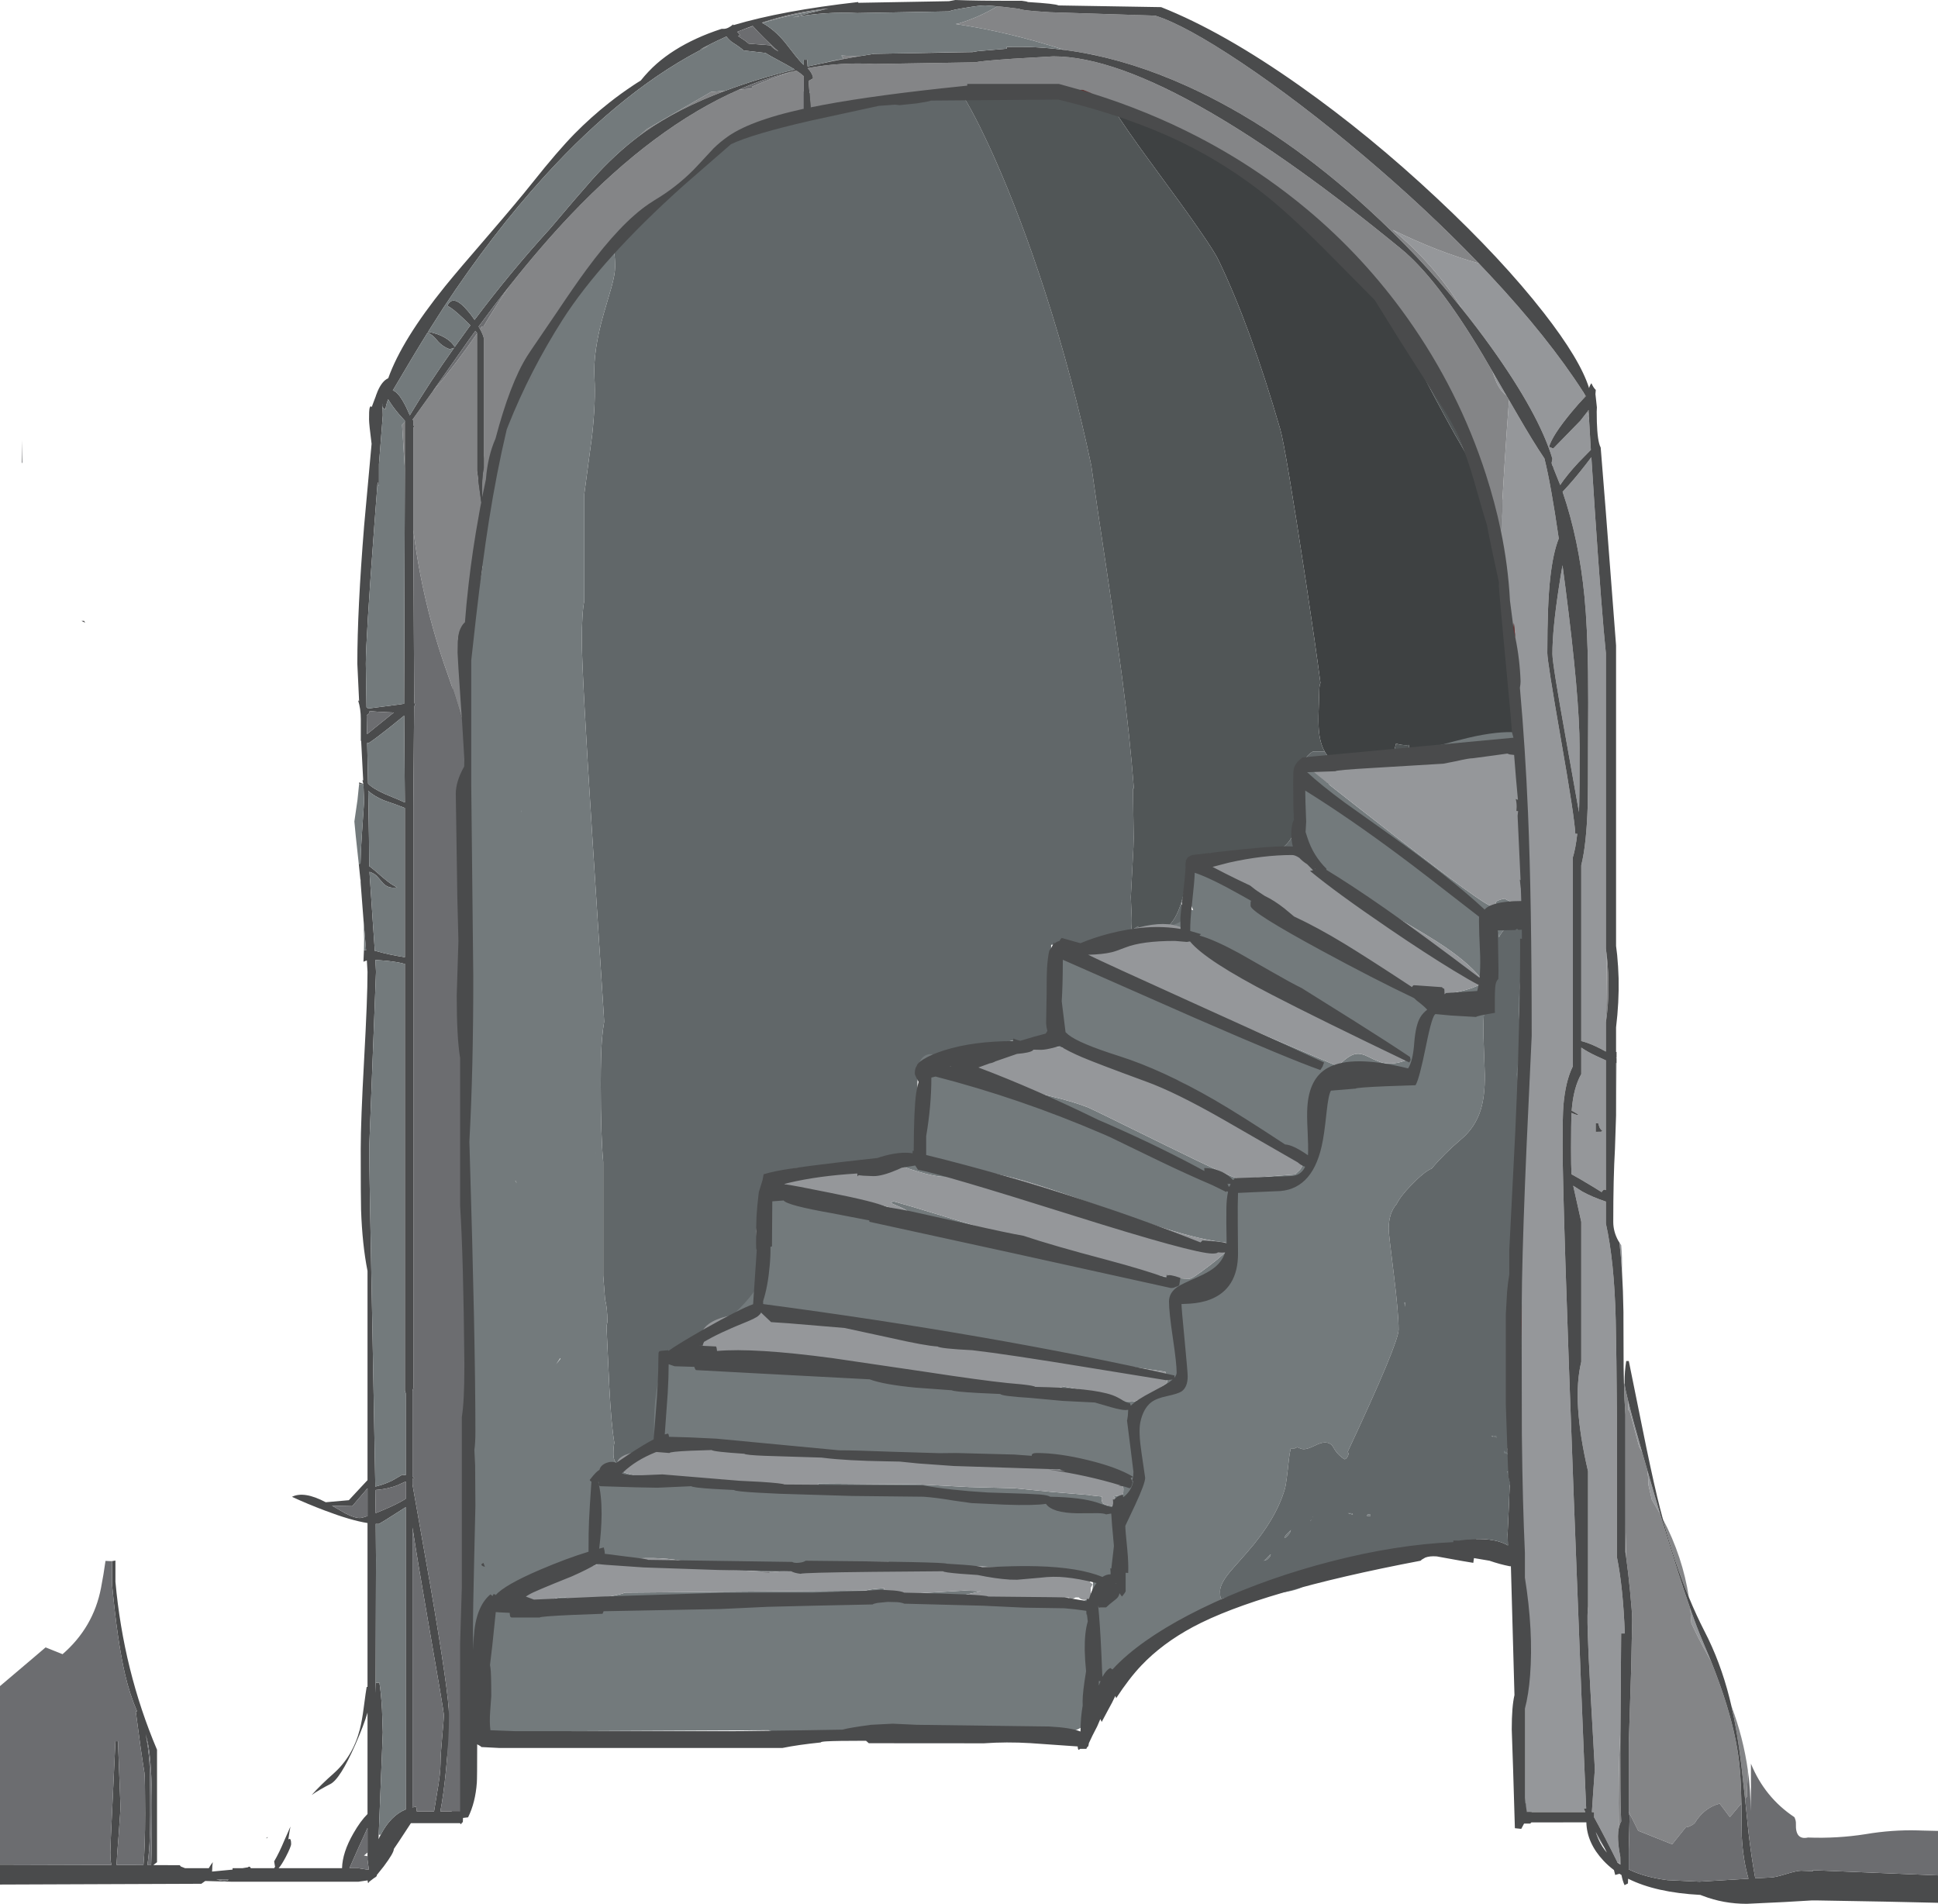 <?xml version="1.0" encoding="UTF-8" standalone="no"?>
<svg xmlns:ffdec="https://www.free-decompiler.com/flash" xmlns:xlink="http://www.w3.org/1999/xlink" ffdec:objectType="shape" height="1121.45px" width="1141.65px" xmlns="http://www.w3.org/2000/svg">
  <g transform="matrix(1.0, 0.0, 0.0, 1.0, 0.0, -28.8)">
    <path d="M655.0 91.4 Q653.25 88.4 652.45 86.6 651.75 85.1 651.75 84.35 651.75 75.2 655.55 74.15 658.6 73.3 665.0 77.85 667.0 79.3 677.3 87.9 685.25 94.5 689.7 96.7 L699.65 103.75 713.1 113.3 Q733.85 128.05 734.25 128.05 L751.05 138.65 Q769.45 151.5 777.55 162.7 780.6 166.8 795.8 183.4 809.3 198.15 813.85 205.6 L818.2 212.9 Q826.45 227.05 838.05 249.3 853.65 279.2 861.3 292.05 L863.05 295.2 Q875.2 318.25 885.05 372.15 889.0 393.9 891.4 413.35 893.5 430.65 894.35 446.1 L894.7 446.5 Q895.95 456.6 896.85 466.8 L897.85 478.85 Q896.8 481.9 895.55 483.6 L894.25 485.05 893.55 493.4 892.4 502.4 Q891.2 509.9 889.5 514.3 888.35 500.75 886.5 487.4 884.05 484.75 878.15 484.2 L852.65 481.9 842.95 483.75 842.75 483.85 840.0 487.4 816.8 486.35 Q814.35 491.35 810.25 495.3 807.0 492.25 805.0 488.85 L803.45 485.75 801.45 485.65 800.25 489.25 Q798.4 493.55 793.15 493.55 789.55 493.55 787.3 490.1 L781.45 490.95 781.65 489.05 782.7 481.8 782.55 475.85 783.7 475.7 Q781.75 473.95 780.35 471.45 777.5 466.5 776.9 458.7 776.55 454.3 776.8 447.1 L777.15 435.8 Q777.15 432.85 777.85 431.05 774.65 406.8 769.45 372.5 757.25 292.25 754.25 281.9 736.55 220.9 717.75 181.9 713.25 172.5 681.1 128.95 661.5 102.35 655.0 91.4 M830.25 471.85 Q829.95 469.8 829.9 467.6 L828.5 467.75 Q825.3 467.75 822.4 466.8 L820.6 473.45 828.85 472.15 830.3 472.15 830.25 471.85 M849.4 471.1 L854.0 470.6 853.85 470.25 Q851.75 469.95 850.05 469.15 L849.4 471.1" fill="#3e4142" fill-rule="evenodd" stroke="none"/>
    <path d="M652.45 86.6 Q653.25 88.4 655.0 91.4 L641.45 87.75 Q617.35 81.85 587.6 78.35 576.55 79.1 565.2 81.9 574.05 95.4 585.9 121.95 601.45 156.95 615.55 200.5 631.95 251.05 642.85 302.95 645.35 321.1 652.1 365.85 658.05 405.4 661.0 427.65 665.6 462.7 667.95 493.2 L667.4 493.5 667.85 522.5 667.7 527.7 667.2 537.35 666.15 557.25 666.5 565.55 Q666.85 571.6 666.55 575.0 L666.35 576.95 670.45 574.4 670.5 578.2 666.0 578.75 Q664.15 585.55 657.9 584.55 657.55 592.75 654.05 597.15 647.8 596.85 645.25 590.25 L645.05 589.6 644.05 585.35 643.65 582.55 638.45 587.2 Q633.9 590.7 630.2 590.7 L627.95 590.55 Q624.0 589.7 621.9 585.9 L621.15 585.8 Q620.8 585.75 620.6 585.25 L619.2 585.35 619.2 594.7 Q619.2 604.3 618.6 611.2 619.55 611.7 619.7 612.75 619.95 614.1 619.6 618.5 619.6 622.95 618.6 625.75 L616.5 630.5 618.1 630.6 618.4 630.4 Q618.7 630.75 618.7 633.8 L618.65 636.85 618.1 638.3 613.4 638.8 610.55 640.05 610.1 640.9 Q608.9 642.3 606.2 642.3 L595.7 641.9 582.2 644.7 550.9 650.95 547.75 653.5 Q545.0 655.9 540.6 656.65 L540.8 658.85 540.4 667.3 540.75 678.45 Q540.75 687.05 539.05 693.35 L540.35 696.0 Q542.35 700.35 542.35 701.0 542.35 709.15 533.9 709.15 L528.5 708.8 Q521.35 713.45 510.15 713.45 L509.15 713.45 Q502.05 719.45 486.1 720.6 465.45 718.75 457.0 724.4 454.9 725.85 452.75 728.5 451.2 730.5 450.15 730.5 L447.75 730.45 Q447.4 732.55 447.2 734.9 L446.35 745.95 445.5 754.1 446.3 766.6 Q447.6 771.7 447.6 780.3 447.6 781.05 446.5 782.6 447.6 785.95 447.6 790.45 L447.1 792.4 Q446.2 796.05 441.4 801.75 435.75 808.6 427.05 815.6 417.75 822.95 410.0 827.2 397.9 835.15 388.1 838.55 L387.7 842.1 388.0 845.0 Q388.95 854.15 388.95 859.4 388.95 862.35 387.85 865.25 L387.85 866.1 Q387.85 871.9 386.6 875.25 384.6 880.7 378.55 885.15 L374.7 884.75 Q370.5 891.15 365.2 895.0 364.0 896.35 362.65 897.35 L365.15 891.45 364.85 891.6 Q363.1 890.9 362.3 889.65 361.35 888.1 361.35 885.2 361.35 881.25 361.9 878.65 360.1 868.2 358.95 846.05 L357.3 810.55 357.3 810.1 357.8 807.45 Q357.8 799.25 356.45 794.25 L355.35 780.2 355.35 713.2 Q353.9 698.15 353.9 667.4 353.9 649.85 354.6 641.1 355.1 635.1 355.9 630.7 L355.75 627.8 349.05 523.6 Q342.75 424.75 342.75 406.1 342.75 389.6 344.2 382.8 L344.2 319.85 348.85 284.9 Q351.0 264.9 350.2 251.4 349.25 235.9 355.65 213.55 L360.2 198.0 Q362.35 190.2 362.35 186.0 362.35 165.15 353.45 176.9 347.5 184.75 341.95 198.8 L341.3 200.6 339.45 198.8 334.15 203.6 346.5 182.5 Q351.45 173.8 361.8 160.8 371.7 148.35 381.15 138.6 384.45 135.2 389.9 135.6 408.35 116.05 458.55 100.45 459.05 99.15 459.9 98.1 462.45 95.1 466.75 97.95 L467.05 97.85 467.65 97.7 466.85 95.65 Q466.3 93.95 466.3 91.35 466.3 87.65 467.7 85.2 469.3 82.5 472.1 82.5 474.15 82.5 476.95 84.55 479.7 86.6 481.8 86.6 L489.25 82.25 Q497.3 77.55 500.55 76.1 508.05 72.65 513.7 75.85 L518.8 78.7 Q522.25 80.2 526.35 80.2 528.4 80.2 531.9 78.55 533.9 77.6 535.45 77.2 538.0 64.35 551.15 79.6 L551.35 79.8 553.15 79.55 552.3 77.1 Q552.3 70.95 554.9 71.15 557.45 71.35 562.05 77.45 L562.6 78.2 576.25 76.5 Q615.4 76.65 652.45 86.6 M780.35 471.45 Q781.75 473.95 783.7 475.7 L782.55 475.85 767.9 477.45 Q770.0 473.45 773.4 471.5 L778.9 471.5 780.35 471.45 M895.55 483.6 Q896.8 481.9 897.85 478.85 L896.85 466.8 Q902.95 470.8 904.4 475.55 905.75 476.25 906.15 477.5 906.4 478.25 906.45 480.95 906.85 481.9 906.85 483.0 L906.3 485.5 Q905.75 490.05 903.5 492.55 900.35 499.7 898.8 500.95 L894.85 500.95 893.15 501.6 Q895.05 499.4 895.8 496.8 896.15 495.45 896.15 490.05 L895.55 483.6 M891.4 413.35 Q889.0 393.9 885.05 372.15 875.2 318.25 863.05 295.2 846.2 252.9 821.9 218.1 826.1 220.9 830.6 225.6 837.8 233.2 843.35 243.15 858.65 262.6 863.25 269.4 873.5 284.4 877.15 296.55 887.75 331.4 890.2 340.4 893.45 352.5 893.5 358.1 L891.95 371.35 Q890.35 383.6 890.35 401.95 L891.4 413.35 M818.2 212.9 L813.85 205.6 Q809.3 198.15 795.8 183.4 780.6 166.8 777.55 162.7 769.45 151.5 751.05 138.65 L734.25 128.05 Q733.85 128.05 713.1 113.3 L699.65 103.75 Q707.1 107.15 714.5 111.05 764.8 137.45 798.6 176.1 807.25 187.1 820.25 215.75 L818.2 212.9 M828.85 472.15 L830.25 471.85 830.3 472.15 828.85 472.15 M849.4 471.1 L850.05 469.15 Q851.75 469.95 853.85 470.25 L854.0 470.6 849.4 471.1 M888.2 576.55 Q891.3 574.25 895.5 575.85 896.15 579.95 896.15 590.9 896.15 594.35 895.6 597.55 L894.7 625.5 894.35 636.55 Q897.1 632.35 899.85 628.85 901.4 626.8 902.6 622.1 903.8 616.65 904.6 614.15 907.35 605.15 914.9 607.4 L915.35 608.35 Q915.75 609.1 915.75 611.5 915.75 620.9 900.85 665.7 L892.8 689.6 892.55 694.7 Q891.55 714.85 890.55 726.8 L890.55 814.45 Q889.8 818.65 889.1 826.85 888.4 835.15 887.7 839.2 L887.7 904.8 887.05 907.7 885.75 908.15 883.55 908.9 Q880.45 902.5 879.7 890.4 879.45 886.05 879.45 869.75 879.45 865.1 880.25 845.9 881.15 823.4 882.1 810.95 L882.1 723.3 Q883.1 717.0 883.65 709.15 880.05 704.05 880.05 698.95 880.05 696.1 884.3 681.5 883.85 658.3 883.95 646.55 L883.7 628.6 Q883.65 616.7 884.3 608.55 885.0 599.65 886.7 592.95 885.4 584.95 885.4 582.2 885.4 578.65 888.2 576.55 M763.55 505.4 L764.0 496.5 764.7 489.15 765.25 485.75 765.25 487.05 765.25 489.1 Q765.1 498.55 763.75 504.5 L763.55 505.4 M682.1 581.75 L682.05 577.7 Q695.75 574.4 699.1 543.35 L699.45 539.6 700.0 539.6 700.1 542.9 Q700.1 545.85 698.1 554.15 L695.85 561.6 Q695.95 561.8 696.45 561.8 697.05 562.35 697.1 565.05 L698.35 564.95 699.45 569.85 694.9 581.75 682.1 581.75 M755.4 528.35 Q760.35 524.45 762.25 519.15 L762.65 520.25 762.9 524.75 Q762.9 527.35 761.6 527.8 L755.4 528.35 M287.85 304.6 Q290.7 284.15 298.4 268.7 299.4 259.45 308.45 246.0 301.05 262.9 293.8 285.1 290.7 294.7 287.85 304.6 M281.25 359.35 L284.2 362.35 Q284.2 364.35 281.6 376.8 L278.75 391.05 279.65 379.5 Q280.2 370.05 281.25 359.35 M269.5 516.95 Q272.05 529.95 277.65 534.9 275.8 549.0 274.05 571.1 L272.65 563.9 Q270.7 552.4 269.8 538.55 L269.35 526.75 269.5 516.95 M273.75 575.1 L272.25 596.9 Q270.55 623.9 269.35 651.5 L269.35 587.15 Q270.5 582.9 272.85 577.2 L273.75 575.1 M268.7 707.65 Q269.15 712.3 269.95 715.85 269.45 723.5 270.15 734.45 L272.0 778.05 Q270.65 767.95 269.8 755.65 268.35 734.1 268.7 707.65 M273.4 809.9 L274.3 832.4 274.0 834.75 Q272.85 832.15 271.8 828.95 270.05 823.6 268.7 817.35 L267.7 811.8 267.8 809.2 268.3 807.65 Q271.0 808.65 273.4 809.9 M272.9 862.15 Q274.7 873.55 274.7 875.5 274.7 887.95 271.7 912.85 L271.4 915.45 Q270.8 913.95 270.6 912.15 270.25 909.15 270.85 905.45 L271.6 902.1 Q271.6 900.05 269.85 895.6 268.1 891.2 268.1 889.1 268.1 886.9 272.9 862.15 M341.5 946.8 L341.5 946.25 342.2 946.5 Q341.95 946.55 341.75 946.7 L341.5 946.8 M307.1 507.2 L307.1 505.9 307.15 506.95 307.1 507.2 M304.3 725.6 L303.5 724.55 304.0 724.55 304.3 725.6 M351.05 708.05 L351.0 707.45 351.1 708.35 351.05 708.05 M369.85 887.8 Q370.0 886.65 370.3 886.65 370.55 886.65 370.65 885.25 L368.6 888.7 Q369.5 888.4 369.85 887.8" fill="#616769" fill-rule="evenodd" stroke="none"/>
    <path d="M655.0 91.4 Q661.5 102.35 681.1 128.95 713.25 172.5 717.75 181.9 736.55 220.9 754.25 281.9 757.25 292.25 769.45 372.5 774.65 406.8 777.85 431.05 777.15 432.85 777.15 435.8 L776.8 447.1 Q776.55 454.3 776.9 458.7 777.5 466.5 780.35 471.45 L778.9 471.5 773.4 471.5 Q770.0 473.45 767.9 477.45 L782.55 475.85 782.7 481.8 781.65 489.05 781.45 490.95 780.8 491.05 Q773.0 488.9 765.25 489.1 L765.25 487.05 765.25 485.75 764.7 489.15 764.0 496.5 763.55 505.4 763.3 513.85 Q763.1 516.65 762.25 519.15 760.35 524.45 755.4 528.35 752.0 530.85 747.35 532.8 732.0 539.1 700.0 539.6 L699.45 539.6 699.1 543.35 Q695.75 574.4 682.05 577.7 L682.1 581.75 682.1 582.2 681.95 602.6 Q681.95 627.3 681.45 632.4 679.95 649.3 673.05 661.85 671.95 637.25 670.95 598.65 L670.5 578.2 670.45 574.4 666.35 576.95 666.55 575.0 Q666.85 571.6 666.5 565.55 L666.15 557.25 667.2 537.35 667.7 527.7 667.85 522.5 667.4 493.5 667.95 493.2 Q665.6 462.7 661.0 427.65 658.05 405.4 652.1 365.85 645.35 321.1 642.85 302.95 631.95 251.05 615.55 200.5 601.45 156.95 585.9 121.95 574.05 95.4 565.2 81.9 576.55 79.1 587.6 78.35 617.35 81.85 641.45 87.75 L655.0 91.4 M892.4 502.4 L893.55 493.4 894.25 485.05 895.55 483.6 896.15 490.05 Q896.15 495.45 895.8 496.8 895.05 499.4 893.15 501.6 L892.4 502.4 M863.05 295.2 L861.3 292.05 Q853.65 279.2 838.05 249.3 826.45 227.05 818.2 212.9 L820.25 215.75 821.9 218.1 Q846.2 252.9 863.05 295.2 M627.95 590.55 L630.2 590.7 Q633.9 590.7 638.45 587.2 L643.65 582.55 644.05 585.35 645.05 589.6 Q642.75 592.4 639.9 593.75 638.7 600.8 632.85 603.8 625.6 599.45 626.25 595.1 626.45 594.05 627.55 591.55 L627.95 590.55 M828.85 472.15 L820.6 473.45 822.4 466.8 Q825.3 467.75 828.5 467.75 L829.9 467.6 Q829.95 469.8 830.25 471.85 L828.85 472.15" fill="#515657" fill-rule="evenodd" stroke="none"/>
    <path d="M334.15 203.6 L339.45 198.8 341.3 200.6 341.95 198.8 Q347.5 184.75 353.45 176.9 362.35 165.15 362.35 186.0 362.35 190.2 360.2 198.0 L355.65 213.55 Q349.25 235.9 350.2 251.4 351.0 264.9 348.85 284.9 L344.2 319.85 344.2 382.8 Q342.75 389.6 342.75 406.1 342.75 424.75 349.05 523.6 L355.75 627.8 355.9 630.7 Q355.1 635.1 354.6 641.1 353.9 649.85 353.9 667.4 353.9 698.15 355.35 713.2 L355.35 780.2 356.45 794.25 Q357.8 799.25 357.8 807.45 L357.3 810.1 357.3 810.55 358.95 846.05 Q360.1 868.2 361.9 878.65 361.35 881.25 361.35 885.2 361.35 888.1 362.3 889.65 363.1 890.9 364.85 891.6 L365.15 891.45 362.65 897.35 360.5 902.0 353.45 916.9 Q352.9 918.45 353.1 923.9 353.45 931.0 353.25 933.9 352.5 946.65 343.45 946.65 L342.2 946.5 341.5 946.25 341.5 946.8 Q341.2 957.2 333.9 964.05 328.5 969.25 317.0 973.75 300.7 980.2 299.6 980.85 293.45 984.0 291.45 988.15 L293.1 997.35 289.7 998.5 289.05 1004.4 Q287.9 1015.6 286.6 1023.25 284.65 1034.55 282.1 1040.6 L282.35 1041.6 Q282.65 1042.4 282.65 1045.3 282.65 1051.2 276.9 1056.2 274.7 1058.1 272.1 1059.35 264.65 1019.45 271.7 970.4 L270.8 967.35 Q268.7 959.15 268.7 946.85 268.7 938.25 271.4 915.45 L271.7 912.85 Q274.7 887.95 274.7 875.5 274.7 873.55 272.9 862.15 L272.75 861.2 Q270.8 848.9 270.8 846.85 270.8 844.8 272.55 839.65 L274.0 834.75 274.3 832.4 273.4 809.9 272.25 783.45 272.0 778.05 270.15 734.45 Q269.45 723.5 269.95 715.85 269.15 712.3 268.7 707.65 L268.35 702.95 Q268.1 698.55 268.1 685.75 268.65 668.55 269.35 651.6 L269.35 651.5 Q270.55 623.9 272.25 596.9 L273.75 575.1 274.05 571.1 Q275.8 549.0 277.65 534.9 272.05 529.95 269.5 516.95 L269.4 516.45 Q268.1 509.6 267.8 501.15 L267.7 493.1 Q267.7 452.85 275.95 405.9 L278.75 391.05 281.6 376.8 Q284.2 364.35 284.2 362.35 L281.25 359.35 280.2 358.35 Q276.15 354.5 276.15 353.3 276.15 350.25 280.8 331.1 284.1 317.65 287.85 304.6 290.7 294.7 293.8 285.1 301.05 262.9 308.45 246.0 321.05 217.1 334.15 203.6 M307.1 507.2 L307.15 506.95 307.1 505.9 307.1 507.2 M304.3 725.6 L304.0 724.55 303.5 724.55 304.3 725.6 M351.05 708.05 L351.1 708.35 351.0 707.45 351.05 708.05 M330.15 829.2 L330.05 828.8 327.55 832.5 330.15 829.2 M369.85 887.8 Q369.5 888.4 368.6 888.7 L370.65 885.25 Q370.55 886.65 370.3 886.65 370.0 886.65 369.85 887.8" fill="#737a7c" fill-rule="evenodd" stroke="none"/>
    <path d="M778.25 477.2 L779.05 477.1 Q789.15 475.45 813.3 475.45 819.8 475.45 837.6 470.6 861.7 464.0 869.2 462.45 886.25 458.95 896.3 460.55 L896.55 463.15 Q895.55 463.8 894.1 465.55 891.7 468.25 891.0 468.25 881.25 468.25 872.2 469.65 L835.4 475.45 813.5 478.75 801.4 480.4 787.85 478.9 778.25 477.2 M899.2 503.65 Q902.55 506.65 903.55 511.5 903.95 522.4 903.95 545.7 903.95 548.45 904.5 557.15 L904.6 564.3 Q903.9 562.1 901.1 557.9 L899.1 554.8 Q900.05 528.95 899.2 503.65 M904.45 567.1 L904.0 571.7 Q902.55 581.8 897.25 586.2 L897.35 584.85 897.85 578.35 898.3 577.85 Q899.0 576.9 899.0 574.4 899.0 573.1 901.9 570.4 903.8 568.65 904.45 567.1 M896.1 600.4 Q898.4 605.75 898.4 610.25 L897.2 631.5 896.2 648.7 896.65 657.6 897.35 672.95 Q897.35 711.35 894.5 743.3 L894.5 685.35 895.4 681.75 Q895.95 679.5 895.95 677.1 895.95 675.0 894.45 668.05 L893.25 661.9 894.45 652.75 Q895.5 643.8 895.5 639.75 L894.6 619.05 894.55 617.85 896.1 600.4 M893.9 787.3 L894.3 800.4 895.7 854.1 896.95 858.0 Q896.95 860.65 895.9 863.05 L896.15 889.55 Q896.15 893.45 895.0 897.25 893.1 903.55 888.9 903.55 882.65 903.55 878.55 900.25 L878.0 900.25 873.6 899.85 873.85 897.25 886.45 896.15 Q889.35 895.35 890.6 894.1 892.0 892.75 892.0 890.35 892.0 887.95 891.3 887.2 890.55 886.4 890.55 886.05 L885.85 884.8 886.0 883.2 887.45 884.4 Q887.95 881.65 889.9 877.8 891.6 874.5 891.6 871.8 890.95 842.95 890.95 830.45 891.0 811.8 893.9 787.3 M792.95 950.1 L788.25 951.2 788.8 950.5 792.95 950.1 M772.85 956.95 Q771.25 961.2 767.6 963.4 763.1 966.15 750.65 967.5 734.5 969.15 727.2 971.15 712.5 975.05 701.2 984.3 L686.05 997.25 Q676.0 1005.65 673.9 1006.35 670.05 1007.95 663.85 1018.75 658.05 1028.7 654.65 1028.7 650.45 1028.7 647.25 1025.45 645.0 1029.75 640.05 1031.3 641.0 1034.0 641.0 1037.15 L641.0 1040.75 Q640.6 1043.3 638.45 1045.25 632.2 1050.75 610.75 1051.25 L562.9 1050.75 562.4 1049.5 557.5 1048.75 Q537.35 1045.3 504.25 1049.75 L458.4 1049.75 452.8 1048.0 336.8 1048.55 Q336.1 1051.05 334.2 1051.95 L307.6 1051.95 Q306.25 1051.25 298.15 1050.35 L287.25 1049.05 286.15 1041.7 Q285.3 1036.95 285.3 1034.1 285.3 1030.95 286.55 1028.65 284.2 1027.1 282.8 1023.95 281.7 1021.45 281.45 1018.0 L281.4 1014.85 Q281.4 1001.55 286.2 987.8 293.05 967.95 306.05 967.95 307.95 967.95 318.7 962.15 330.6 955.65 333.1 954.8 340.65 952.4 342.2 951.4 348.5 947.55 348.25 939.95 347.55 929.45 347.4 924.0 347.2 914.3 349.35 908.7 350.85 904.85 362.25 896.35 L364.85 894.5 Q366.2 895.6 368.7 896.5 376.45 899.3 395.85 899.3 L409.2 900.0 422.05 901.05 421.6 900.1 432.6 901.2 Q439.45 903.25 443.4 902.9 L444.4 902.75 449.55 903.65 460.15 906.0 474.4 906.95 479.8 906.75 Q481.95 906.05 481.95 902.75 L542.35 903.25 570.9 904.75 597.75 905.45 619.8 907.65 641.1 909.4 642.95 909.7 649.1 910.35 648.85 911.7 649.45 914.2 Q650.85 915.25 653.6 915.7 L656.2 915.95 Q656.8 914.2 656.8 910.95 L655.95 910.35 658.85 909.75 660.55 909.75 661.45 909.0 Q661.8 908.8 661.8 905.75 661.8 903.25 655.4 897.8 647.5 891.1 638.85 891.1 636.7 891.1 636.5 893.1 636.3 895.1 634.1 895.1 583.9 891.1 576.75 889.6 L512.05 888.4 453.65 884.75 439.15 881.2 Q438.85 882.3 438.8 883.95 425.1 882.95 414.0 880.7 L381.2 883.1 Q383.85 881.25 386.4 879.75 385.25 876.05 385.25 870.3 385.25 846.0 390.5 834.15 394.6 824.95 404.45 819.35 L412.85 815.3 Q412.5 816.65 412.5 818.2 412.5 819.95 413.55 821.45 L416.6 825.3 416.65 825.45 416.7 825.45 417.05 825.9 452.25 827.4 458.4 828.15 470.5 828.3 Q490.6 831.45 526.45 838.6 575.9 847.25 616.55 847.25 L622.65 846.6 626.65 845.6 643.2 848.5 Q646.8 851.8 656.25 853.45 L666.75 854.45 Q670.3 854.45 679.1 849.1 687.55 843.95 687.55 842.8 687.55 839.85 687.0 838.4 L686.5 836.85 600.75 824.15 542.55 815.05 Q490.45 802.55 454.25 802.05 440.5 801.9 431.3 803.55 440.2 796.0 447.6 784.8 446.15 750.4 453.0 735.3 456.2 728.4 461.4 725.2 462.7 727.25 468.2 728.8 472.95 730.15 486.4 732.25 519.8 737.45 534.55 743.65 L534.15 741.9 Q532.6 740.75 528.5 739.1 525.05 737.7 524.8 737.2 525.6 736.85 526.35 736.45 543.95 741.3 613.0 762.9 678.1 782.05 700.75 782.05 702.35 782.05 712.4 774.35 722.6 766.55 722.6 765.0 722.6 762.0 722.3 761.4 L721.95 760.7 Q708.15 759.35 685.7 752.3 674.0 748.7 643.95 737.95 616.95 728.35 603.15 724.35 582.1 718.35 569.85 718.35 566.35 718.35 563.45 719.85 560.0 721.6 558.2 721.85 550.0 723.1 523.5 712.9 L521.55 713.0 541.25 711.3 Q540.5 707.95 540.55 704.0 L540.8 700.25 Q540.8 686.15 543.85 677.3 L544.6 675.4 543.45 673.1 Q541.85 669.55 540.9 665.25 L540.4 662.1 Q540.4 654.2 544.15 651.15 547.55 648.55 552.4 650.8 556.55 652.75 559.6 657.35 566.15 652.95 576.1 649.3 L575.95 649.5 Q575.25 650.45 575.25 653.95 575.25 659.7 581.65 663.6 586.7 666.75 597.75 669.6 L619.05 674.55 Q632.55 677.8 641.0 681.15 643.05 681.95 686.9 703.55 727.1 723.35 730.4 723.35 L741.35 722.3 762.9 720.6 765.85 717.75 Q767.4 715.85 767.4 713.45 767.4 710.65 733.05 688.95 701.85 669.3 694.9 665.85 675.55 658.6 657.0 653.15 620.8 642.5 603.4 645.0 595.25 646.8 588.05 647.5 L579.6 648.15 579.4 648.2 Q597.45 642.05 625.45 637.75 L625.7 638.15 Q625.9 637.9 625.9 634.85 L623.05 620.3 Q620.25 605.75 620.25 603.8 620.25 588.75 624.6 585.05 628.05 582.2 635.4 586.2 L639.9 588.9 Q637.85 590.35 636.9 591.45 L637.35 593.9 Q675.75 609.25 716.4 626.55 L788.15 656.9 Q794.15 650.45 798.6 649.65 801.75 649.05 806.3 651.4 812.25 654.4 815.15 654.95 821.2 656.15 828.85 653.15 809.35 639.15 778.65 623.4 L737.1 603.1 Q732.3 600.8 717.4 589.15 703.3 578.1 699.65 576.85 695.9 574.5 691.05 573.6 694.95 572.4 696.2 570.9 697.1 569.75 697.1 566.95 697.1 565.05 696.1 563.75 699.3 563.9 702.9 564.95 699.05 555.75 699.05 554.0 699.05 542.9 708.35 537.9 L709.7 537.3 710.45 541.15 Q724.7 545.15 745.15 557.9 756.75 565.1 781.75 582.95 804.95 599.5 815.65 605.8 832.6 615.7 842.05 615.7 845.9 615.7 856.3 613.6 870.15 610.85 873.9 607.05 867.05 597.45 851.2 586.6 842.05 580.35 820.1 567.75 798.9 555.65 789.65 549.15 774.65 538.6 768.9 529.25 L745.4 529.25 747.3 528.7 760.05 528.7 761.8 527.85 Q762.45 527.5 762.9 527.5 L763.7 523.05 761.25 519.65 Q763.9 515.95 764.8 511.15 766.25 504.15 765.6 493.75 765.1 485.5 766.7 482.8 768.05 480.6 771.6 479.05 L771.55 481.4 Q771.55 482.4 822.8 522.1 874.6 562.2 878.0 562.2 880.65 562.2 881.05 561.35 L881.25 560.45 Q881.25 559.15 886.3 558.15 888.4 559.35 891.15 560.45 L898.75 563.15 898.45 568.9 897.6 569.05 897.7 569.15 Q893.95 569.95 890.9 572.0 886.2 575.1 882.95 580.95 L882.5 575.45 Q882.05 568.55 880.6 564.95 L878.4 564.95 878.2 564.45 Q878.0 564.6 878.0 567.65 878.0 571.75 879.5 576.95 880.55 580.55 881.85 583.05 878.75 589.6 877.15 599.0 875.7 607.2 875.55 617.45 L875.4 617.45 Q873.5 626.3 873.9 639.7 L874.7 662.0 Q874.8 674.5 872.25 682.6 869.0 692.95 860.85 699.8 850.6 708.5 843.4 717.15 839.2 718.75 831.1 727.15 825.1 733.3 822.7 738.1 818.05 743.35 818.05 752.8 818.05 755.5 821.0 778.9 823.9 802.35 823.9 812.05 823.9 819.85 794.35 883.05 L793.95 883.95 794.45 885.15 Q794.1 886.55 793.65 887.15 793.1 888.1 792.1 888.4 787.8 885.75 785.5 881.4 783.95 878.5 780.4 878.5 778.2 878.5 774.2 880.5 770.2 882.45 768.05 882.45 766.65 882.45 764.25 881.25 L762.65 882.0 760.35 882.0 Q759.7 884.8 759.3 888.15 757.75 902.9 757.0 905.45 751.85 923.7 734.4 943.5 724.3 954.85 723.4 956.15 718.7 962.2 718.7 966.2 718.7 969.25 719.1 969.95 L719.4 970.65 750.55 962.1 Q762.55 958.7 772.85 956.95 M741.35 530.25 L742.3 530.05 742.3 530.2 741.35 530.25 M873.45 587.95 L875.7 590.65 Q875.75 589.05 875.95 587.5 L873.45 587.95 M888.9 783.95 L889.1 775.7 Q889.55 777.95 888.9 783.95 M632.0 956.55 Q622.65 953.95 607.55 952.9 L575.25 951.4 525.9 950.85 524.45 949.5 523.5 948.85 505.75 948.85 Q498.75 951.0 476.3 953.1 L454.75 954.8 437.7 953.9 409.25 952.6 Q407.65 950.35 405.15 948.85 373.1 942.15 335.9 955.15 321.8 960.1 312.0 966.3 302.8 972.1 302.8 975.4 302.8 975.7 303.75 976.25 L309.1 980.1 Q326.95 967.5 334.35 970.15 336.5 970.85 337.45 972.85 L337.85 973.65 Q337.85 972.25 350.0 970.6 364.35 968.65 368.15 966.95 L510.15 965.75 Q512.45 964.8 521.05 964.35 520.5 964.9 520.5 965.75 520.5 968.7 543.05 967.2 L567.9 965.75 577.8 966.05 574.5 966.9 564.0 969.25 Q567.05 970.2 567.05 970.65 L573.75 971.2 583.7 971.7 Q589.3 971.7 594.05 970.2 L618.95 969.95 630.0 971.15 Q630.15 971.55 630.65 971.7 L631.1 971.2 638.05 971.7 Q638.9 971.7 639.75 971.2 641.55 971.05 641.9 970.25 641.8 969.25 642.1 969.25 642.35 969.45 642.5 968.1 643.85 965.4 643.85 961.55 643.85 958.65 643.55 958.35 643.2 958.05 643.2 957.55 L640.2 956.55 632.0 956.55 M881.75 875.85 Q880.4 875.3 878.5 874.85 L881.5 874.25 881.95 875.95 881.75 875.85 M827.6 798.65 L827.35 795.95 827.7 796.0 827.6 798.65 M659.2 957.55 Q655.45 958.9 650.35 959.8 651.4 963.35 651.4 967.25 651.4 969.25 649.3 973.65 652.7 971.8 654.7 969.35 658.1 965.15 659.2 957.55 M805.2 921.75 L805.65 920.8 807.35 921.0 807.3 921.8 805.2 921.75 M773.25 922.35 L773.1 922.65 773.15 922.3 773.25 922.35 M772.05 924.8 L772.0 924.8 Q772.15 924.2 772.45 923.9 L772.05 924.8 M796.65 920.2 L796.95 921.0 794.05 920.15 796.65 920.2 M748.55 944.4 Q748.55 945.2 747.7 946.25 746.55 947.85 744.45 948.15 L745.35 947.65 Q748.15 944.4 748.55 944.4 M760.45 930.05 Q760.2 931.55 758.6 933.3 757.0 935.0 756.8 934.5 756.9 933.45 758.6 931.9 L760.45 930.05" fill="#737a7c" fill-rule="evenodd" stroke="none"/>
    <path d="M778.25 477.2 L787.85 478.9 801.4 480.4 813.5 478.75 835.4 475.45 872.2 469.65 Q881.25 468.25 891.0 468.25 891.7 468.25 894.1 465.55 895.55 463.8 896.55 463.15 898.45 483.2 899.2 503.65 900.05 528.95 899.1 554.8 L901.1 557.9 Q903.9 562.1 904.6 564.3 L904.8 565.5 904.45 567.1 Q903.8 568.65 901.9 570.4 899.0 573.1 899.0 574.4 899.0 576.9 898.3 577.85 L897.85 578.35 898.45 569.05 897.7 569.15 897.6 569.05 898.45 568.9 898.75 563.15 891.15 560.45 Q888.4 559.35 886.3 558.15 881.25 559.15 881.25 560.45 L881.05 561.35 Q880.65 562.2 878.0 562.2 874.6 562.2 822.8 522.1 771.55 482.4 771.55 481.4 L771.6 479.05 771.65 478.45 772.15 477.15 775.4 476.45 778.25 477.2 M364.85 894.5 Q363.4 893.1 363.4 891.35 363.4 885.65 377.2 883.55 L381.2 883.1 414.0 880.7 Q425.1 882.95 438.8 883.95 438.85 882.3 439.15 881.2 L453.65 884.75 512.05 888.4 576.75 889.6 Q583.9 891.1 634.1 895.1 636.3 895.1 636.5 893.1 636.7 891.1 638.85 891.1 647.5 891.1 655.4 897.8 661.8 903.25 661.8 905.75 661.8 908.8 661.45 909.0 L660.55 909.75 658.85 909.75 655.95 910.35 656.8 910.95 Q656.8 914.2 656.2 915.95 L653.6 915.7 Q650.85 915.25 649.45 914.2 L648.85 911.7 649.1 910.35 642.95 909.7 641.1 909.4 619.8 907.65 597.75 905.45 570.9 904.75 542.35 903.25 481.95 902.75 Q481.95 906.05 479.8 906.75 L474.4 906.95 460.15 906.0 449.55 903.65 444.4 902.75 443.4 902.9 Q439.45 903.25 432.6 901.2 L421.6 900.1 422.05 901.05 409.2 900.0 395.85 899.3 Q376.45 899.3 368.7 896.5 366.2 895.6 364.85 894.5 M412.85 815.3 Q415.05 806.5 431.3 803.55 440.5 801.9 454.25 802.05 490.45 802.55 542.55 815.05 L600.75 824.15 686.5 836.85 687.0 838.4 Q687.55 839.85 687.55 842.8 687.55 843.95 679.1 849.1 670.3 854.45 666.75 854.45 L656.25 853.45 Q646.8 851.8 643.2 848.5 L626.65 845.6 622.65 846.6 616.55 847.25 Q575.9 847.25 526.45 838.6 490.6 831.45 470.5 828.3 L458.4 828.15 452.25 827.4 417.05 825.9 416.7 825.45 416.65 825.45 416.6 825.3 413.55 821.45 Q412.5 819.95 412.5 818.2 412.5 816.65 412.85 815.3 M461.4 725.2 Q460.95 724.55 460.95 723.8 460.95 720.2 462.55 718.9 464.4 717.35 470.4 716.6 L519.15 713.2 519.65 713.15 521.55 713.0 523.5 712.9 Q550.0 723.1 558.2 721.85 560.0 721.6 563.45 719.85 566.35 718.35 569.85 718.35 582.1 718.35 603.15 724.35 616.95 728.35 643.95 737.95 674.0 748.7 685.7 752.3 708.15 759.35 721.95 760.7 L722.3 761.4 Q722.6 762.0 722.6 765.0 722.6 766.55 712.4 774.35 702.35 782.05 700.75 782.05 678.1 782.05 613.0 762.9 543.95 741.3 526.35 736.45 525.6 736.85 524.8 737.2 525.05 737.7 528.5 739.1 532.6 740.75 534.15 741.9 L534.55 743.65 Q519.8 737.45 486.4 732.25 472.95 730.15 468.2 728.8 462.7 727.25 461.4 725.2 M576.1 649.3 Q576.95 648.45 579.2 648.25 L579.4 648.2 579.6 648.15 588.05 647.5 Q595.25 646.8 603.4 645.0 620.8 642.5 657.0 653.15 675.55 658.6 694.9 665.85 701.85 669.3 733.05 688.95 767.4 710.65 767.4 713.45 767.4 715.85 765.85 717.75 L762.9 720.6 741.35 722.3 730.4 723.35 Q727.1 723.35 686.9 703.55 643.05 681.95 641.0 681.15 632.55 677.8 619.05 674.55 L597.75 669.6 Q586.7 666.75 581.65 663.6 575.25 659.7 575.25 653.95 575.25 650.45 575.95 649.5 L576.1 649.3 M639.9 588.9 Q642.2 587.3 645.95 585.25 654.05 580.75 662.8 577.6 679.85 571.55 691.05 573.6 695.9 574.5 699.65 576.85 703.3 578.1 717.4 589.15 732.3 600.8 737.1 603.1 L778.65 623.4 Q809.35 639.15 828.85 653.15 821.2 656.15 815.15 654.95 812.25 654.4 806.3 651.4 801.75 649.05 798.6 649.65 794.15 650.45 788.15 656.9 L716.4 626.55 Q675.75 609.25 637.35 593.9 L636.9 591.45 Q637.85 590.35 639.9 588.9 M709.7 537.3 L709.4 535.9 Q710.05 532.3 712.7 531.45 L741.35 530.25 742.3 530.2 742.3 530.05 742.3 529.25 745.4 529.25 768.9 529.25 Q774.65 538.6 789.65 549.15 798.9 555.65 820.1 567.75 842.05 580.35 851.2 586.6 867.05 597.45 873.9 607.05 870.15 610.85 856.3 613.6 845.9 615.7 842.05 615.7 832.6 615.7 815.65 605.8 804.95 599.5 781.75 582.95 756.75 565.1 745.15 557.9 724.7 545.15 710.45 541.15 L709.7 537.3 M618.95 969.95 L594.05 970.2 Q589.3 971.7 583.7 971.7 L573.75 971.2 567.05 970.65 Q567.05 970.2 564.0 969.25 L574.5 966.9 577.8 966.05 567.9 965.75 543.05 967.2 Q520.5 968.7 520.5 965.75 520.5 964.9 521.05 964.35 512.45 964.8 510.15 965.75 L368.15 966.95 Q364.35 968.65 350.0 970.6 337.85 972.25 337.85 973.65 L337.45 972.85 Q336.5 970.85 334.35 970.15 326.95 967.5 309.1 980.1 L303.75 976.25 Q302.8 975.7 302.8 975.4 302.8 972.1 312.0 966.3 321.8 960.1 335.9 955.15 373.1 942.15 405.15 948.85 407.65 950.35 409.25 952.6 L437.7 953.9 454.75 954.8 476.3 953.1 Q498.75 951.0 505.75 948.85 L523.5 948.85 524.45 949.5 525.9 950.85 575.25 951.4 607.55 952.9 Q622.65 953.95 632.0 956.55 635.1 957.4 637.6 958.45 L638.85 957.05 Q641.4 958.75 641.9 959.9 L642.25 960.95 643.65 962.0 642.55 964.1 642.55 964.7 642.5 968.1 Q642.35 969.45 642.1 969.25 641.8 969.25 641.9 970.25 641.55 971.05 639.75 971.2 L638.85 971.2 Q636.7 971.2 635.45 969.75 L633.65 969.75 Q631.85 970.55 631.1 971.2 L630.65 971.7 Q630.15 971.55 630.0 971.15 629.75 970.6 629.9 969.85 L618.95 969.95" fill="#95979a" fill-rule="evenodd" stroke="none"/>
    <path d="M897.25 586.2 L896.1 600.4 894.55 617.85 894.6 619.05 895.5 639.75 Q895.5 643.8 894.45 652.75 L893.25 661.9 894.45 668.05 Q895.95 675.0 895.95 677.1 895.95 679.5 895.4 681.75 L894.5 685.35 894.5 743.3 894.5 782.5 893.9 787.3 Q891.0 811.8 890.95 830.45 890.95 842.95 891.6 871.8 891.6 874.5 889.9 877.8 887.95 881.65 887.45 884.4 L886.0 883.2 885.85 884.8 890.55 886.05 Q890.55 886.4 891.3 887.2 892.0 887.95 892.0 890.35 892.0 892.75 890.6 894.1 889.35 895.35 886.45 896.15 L873.85 897.25 873.6 899.85 Q871.6 920.3 869.05 940.5 L834.15 945.0 792.95 950.1 788.8 950.5 788.25 951.2 788.2 951.25 785.15 955.35 772.85 956.95 Q762.55 958.7 750.55 962.1 L719.4 970.65 719.1 969.95 Q718.7 969.25 718.7 966.2 718.7 962.2 723.4 956.15 724.3 954.85 734.4 943.5 751.85 923.7 757.0 905.45 757.75 902.9 759.3 888.15 759.7 884.8 760.35 882.0 L762.65 882.0 764.25 881.25 Q766.65 882.45 768.05 882.45 770.2 882.45 774.2 880.5 778.2 878.5 780.4 878.5 783.95 878.5 785.5 881.4 787.8 885.75 792.1 888.4 793.1 888.1 793.65 887.15 794.1 886.55 794.45 885.15 L793.95 883.95 794.35 883.05 Q823.9 819.85 823.9 812.05 823.9 802.35 821.0 778.9 818.05 755.5 818.05 752.8 818.05 743.35 822.7 738.1 825.1 733.3 831.1 727.15 839.2 718.75 843.4 717.15 850.6 708.5 860.85 699.8 869.0 692.95 872.25 682.6 874.8 674.5 874.7 662.0 L873.9 639.7 Q873.5 626.3 875.4 617.45 L875.55 617.45 Q875.7 607.2 877.15 599.0 878.75 589.6 881.85 583.05 880.55 580.55 879.5 576.95 878.0 571.75 878.0 567.65 878.0 564.6 878.2 564.45 L878.4 564.95 880.6 564.95 Q882.05 568.55 882.5 575.45 L882.95 580.95 Q886.2 575.1 890.9 572.0 893.95 569.95 897.7 569.15 L898.45 569.05 897.85 578.35 897.35 584.85 897.25 586.2 M888.9 783.95 Q889.55 777.95 889.1 775.7 L888.9 783.95 M827.6 798.65 L827.7 796.0 827.35 795.95 827.6 798.65 M881.75 875.85 L881.95 875.95 881.5 874.25 878.5 874.85 Q880.4 875.3 881.75 875.85 M772.05 924.8 L772.45 923.9 Q772.15 924.2 772.0 924.8 L772.05 924.8 M773.25 922.35 L773.15 922.3 773.1 922.65 773.25 922.35 M805.2 921.75 L807.3 921.8 807.35 921.0 805.65 920.8 805.2 921.75 M796.65 920.2 L794.05 920.15 796.95 921.0 796.65 920.2 M760.45 930.05 L758.6 931.9 Q756.9 933.45 756.8 934.5 757.0 935.0 758.6 933.3 760.2 931.55 760.45 930.05 M748.55 944.4 Q748.15 944.4 745.35 947.65 L744.45 948.15 Q746.55 947.85 747.7 946.25 748.55 945.2 748.55 944.4" fill="#616769" fill-rule="evenodd" stroke="none"/>
    <path d="M746.45 144.55 Q722.95 125.65 696.05 112.6 664.55 97.35 623.45 87.45 L548.4 88.05 Q547.15 88.65 540.05 89.7 L529.85 90.75 527.3 90.45 517.85 91.15 517.75 91.15 477.45 99.9 Q443.2 107.75 430.6 113.75 404.05 136.8 402.75 138.0 354.25 181.45 331.4 217.15 312.3 247.15 299.5 279.25 L298.5 281.8 Q292.5 307.2 288.05 335.35 284.25 359.45 280.4 392.7 L277.6 417.9 277.6 491.05 278.8 604.0 Q278.85 658.4 276.5 701.35 L276.65 706.2 Q280.05 818.45 280.05 872.2 280.05 878.9 279.45 882.85 L279.9 892.1 280.05 915.95 279.35 946.35 Q278.6 977.2 278.6 992.05 L278.85 1000.6 Q278.9 996.3 279.1 993.15 280.25 975.1 288.95 967.95 289.5 968.55 290.25 968.95 L290.5 967.95 291.8 967.95 291.9 968.5 Q297.25 962.4 318.05 953.5 333.95 946.7 346.7 942.85 346.7 930.1 347.0 924.45 347.25 918.25 348.4 901.55 347.6 901.2 347.4 900.55 349.9 897.35 351.0 896.3 352.1 895.2 353.15 894.6 353.75 891.95 357.15 890.55 360.2 889.35 363.1 890.45 L370.65 885.35 Q379.5 879.55 385.05 876.65 L386.3 861.05 Q387.85 842.8 387.85 828.9 L387.95 825.6 388.45 824.7 390.05 824.45 393.65 824.15 393.7 824.6 Q399.45 820.45 415.45 811.35 435.65 799.95 443.65 797.05 L445.8 764.9 445.6 764.75 Q445.4 764.55 445.4 761.5 445.4 750.3 445.65 745.35 445.95 739.85 447.0 731.05 L449.2 723.95 449.85 720.5 Q452.9 719.55 457.3 718.65 470.65 715.95 517.0 710.9 L518.55 710.35 Q529.9 706.9 537.6 708.15 L537.6 707.2 537.6 706.7 538.25 706.75 Q538.35 681.95 539.7 672.75 540.3 668.85 541.15 665.95 L540.25 664.5 Q538.9 661.95 538.9 661.1 538.9 658.1 540.05 656.65 540.3 655.1 543.95 652.8 548.7 649.85 556.35 647.45 573.35 642.1 596.85 642.05 L596.9 640.55 Q599.0 641.4 601.0 641.9 610.25 639.05 616.0 637.65 L617.0 636.05 Q616.4 634.0 616.25 631.65 L616.55 614.75 Q616.55 602.6 616.8 598.95 617.2 592.8 618.1 588.85 L619.55 586.65 621.05 583.7 621.15 584.7 Q622.3 583.5 624.1 583.1 624.75 581.85 625.45 581.3 L633.4 583.55 636.5 584.4 Q643.95 581.25 652.8 578.9 676.25 572.75 695.45 576.0 L695.45 575.9 695.35 569.85 Q695.35 568.05 696.9 555.45 698.05 546.1 698.4 539.7 L698.35 538.4 Q698.35 537.05 698.6 536.05 L698.6 535.2 698.9 535.25 Q699.15 534.4 699.65 533.95 700.45 533.2 702.3 532.45 737.7 528.1 752.25 527.45 757.8 527.2 761.6 527.45 760.7 524.2 760.7 520.05 760.7 516.5 761.35 513.95 761.75 512.4 762.25 511.75 L762.15 510.25 Q761.8 504.3 761.8 489.05 761.8 483.2 762.15 481.7 763.15 477.85 767.4 474.95 L891.55 463.35 890.7 460.2 889.75 448.55 Q882.95 376.1 882.95 374.1 L883.0 371.85 Q878.1 349.55 875.9 337.9 L873.6 330.45 868.05 311.05 Q861.0 287.2 852.6 273.25 L824.5 229.15 809.85 205.55 785.7 181.15 Q762.65 157.65 746.45 144.55 M742.6 119.4 Q794.45 155.8 838.2 221.3 851.55 241.35 863.1 270.2 L865.45 276.25 Q875.15 296.5 876.75 311.45 L877.6 315.0 Q883.85 322.3 887.3 338.8 889.2 347.9 890.55 361.15 L892.4 381.95 891.6 383.2 891.05 383.2 Q896.15 411.5 896.55 419.95 L896.95 422.6 Q898.4 433.55 898.4 468.15 L901.4 508.75 Q904.4 549.15 904.4 571.3 904.4 592.25 902.15 648.6 L899.95 698.45 899.65 708.3 Q901.05 733.3 901.85 762.4 902.95 802.75 902.95 863.15 L901.35 903.5 899.8 943.7 900.5 954.6 904.8 1018.85 905.15 1041.75 Q905.4 1056.3 905.05 1065.5 904.3 1083.85 900.55 1095.9 L902.3 1096.2 903.35 1098.9 902.55 1101.55 901.5 1103.0 897.8 1103.0 896.15 1106.1 892.4 1105.7 891.35 1070.95 890.55 1047.5 Q890.55 1034.1 892.15 1027.3 L890.05 951.4 889.35 951.4 Q883.5 950.25 877.45 948.15 L868.3 946.6 867.9 949.4 861.3 948.3 846.35 945.6 Q842.3 945.3 839.75 946.25 L839.7 946.25 837.55 947.5 836.85 948.15 Q741.85 966.2 702.6 987.25 684.6 996.95 672.45 1009.75 665.2 1017.35 657.5 1029.15 L657.05 1027.75 Q655.3 1031.55 652.55 1036.45 L649.0 1043.1 648.2 1041.4 646.35 1045.7 Q643.15 1051.75 641.45 1055.6 641.3 1057.15 640.85 1057.7 L640.4 1058.0 639.95 1058.95 636.3 1058.95 635.55 1059.55 Q634.95 1059.55 634.85 1057.55 L606.95 1055.6 Q592.95 1054.75 579.6 1055.7 L511.8 1055.65 510.15 1054.2 Q492.45 1054.2 486.85 1054.55 483.5 1054.75 483.5 1055.2 470.15 1056.55 460.9 1058.45 L294.15 1058.45 283.55 1057.9 Q283.25 1057.35 281.1 1056.3 L281.1 1057.4 Q281.1 1076.2 280.9 1078.9 280.05 1090.6 275.75 1099.3 L272.75 1099.65 272.65 1102.2 Q272.35 1102.2 272.0 1102.65 L271.6 1103.4 Q270.6 1102.55 268.1 1098.85 265.65 1095.25 265.65 1094.75 265.65 1088.35 264.6 1074.55 263.5 1059.85 263.4 1053.2 263.05 1032.55 269.15 1023.45 L269.15 955.1 Q268.2 941.7 267.35 917.5 266.65 897.4 266.65 892.2 L265.0 862.4 263.35 832.6 Q266.65 791.35 266.65 783.5 266.65 780.9 268.1 780.05 268.9 779.6 270.6 779.4 L270.3 764.65 269.15 723.7 265.55 643.0 Q263.35 593.55 263.35 560.75 263.35 555.65 264.1 538.95 L264.8 515.6 Q264.8 503.5 265.25 498.65 265.9 491.15 267.45 486.8 266.25 456.5 266.25 439.9 266.25 426.95 273.25 378.1 273.3 365.75 279.4 337.0 L279.9 333.8 Q279.25 330.45 279.25 328.75 279.25 317.0 287.05 291.85 288.05 286.9 288.75 284.6 L289.2 285.1 294.5 269.65 Q297.7 260.65 300.6 253.1 L310.6 215.7 312.4 215.5 315.95 215.3 316.55 217.65 Q320.45 211.6 330.55 198.95 342.85 183.6 356.9 167.7 393.0 126.8 400.5 126.8 401.35 126.8 417.45 113.6 435.3 99.0 442.4 94.85 L444.5 95.8 444.75 96.1 Q446.85 93.15 454.25 90.6 454.7 88.9 458.25 87.55 462.1 86.15 471.7 84.45 L533.95 74.65 Q542.1 73.35 564.65 72.15 L589.05 71.15 Q596.8 71.15 604.4 71.55 647.5 71.7 689.45 90.25 717.15 101.5 742.6 119.4 M893.05 487.3 L891.95 473.5 889.3 473.2 887.95 472.7 877.75 474.1 867.6 475.45 Q865.2 475.45 858.15 477.1 L850.3 478.65 807.95 481.2 Q787.05 482.4 786.65 483.1 L770.0 483.65 Q778.05 491.15 792.0 501.45 L819.2 520.8 Q853.95 545.45 874.6 564.6 876.2 562.55 881.0 561.15 886.9 559.55 896.15 559.55 L895.9 551.95 895.85 551.95 895.3 546.9 895.75 547.3 894.0 509.35 894.3 506.55 893.85 506.55 893.3 506.5 893.45 504.05 Q893.45 501.55 892.9 499.45 L894.2 499.95 893.05 487.3 M871.3 568.8 Q835.5 540.9 825.4 533.45 795.15 510.85 768.9 494.5 768.9 499.25 769.45 512.8 L769.1 518.9 770.2 522.3 Q773.55 532.8 781.45 540.6 L781.3 541.15 Q795.9 550.0 815.8 563.85 838.55 579.75 871.6 604.8 872.1 599.35 871.95 592.05 871.25 576.95 871.25 571.35 L871.3 568.8 M888.35 897.85 L888.5 897.95 888.0 883.55 887.05 855.85 887.05 803.1 887.8 789.75 Q888.3 784.15 889.1 779.4 L889.1 765.15 892.65 695.0 Q893.7 671.9 894.35 651.1 L894.4 650.9 894.35 650.6 Q895.5 614.35 895.5 585.3 L895.45 581.7 896.55 581.8 896.5 576.45 894.45 576.55 893.95 576.05 Q893.35 575.8 892.7 576.65 L882.35 576.85 882.75 600.65 882.65 605.45 Q881.75 606.35 881.3 607.65 880.6 609.6 880.6 616.75 L880.6 624.55 880.7 625.4 Q870.05 627.15 869.55 627.85 L854.8 627.0 845.75 626.15 Q843.8 626.15 840.1 644.6 836.0 664.85 833.85 668.05 L816.45 668.65 Q798.95 669.4 798.55 670.05 L784.05 671.25 Q782.55 673.6 781.45 684.15 780.0 698.0 778.55 704.1 772.55 730.5 751.6 730.5 L738.85 731.05 729.3 731.5 Q729.05 738.2 729.15 749.25 L729.3 767.2 Q729.3 788.0 712.7 794.35 707.6 796.25 701.2 796.7 L696.0 796.95 Q696.0 799.4 697.85 818.3 699.65 837.1 699.65 839.55 699.65 845.9 696.0 848.45 694.05 849.75 687.6 851.15 681.3 852.45 678.2 854.8 673.45 858.5 671.75 866.6 670.6 872.25 672.45 884.6 L674.6 899.3 Q674.6 902.6 668.75 915.2 L662.9 927.6 Q662.9 930.05 664.1 941.85 664.85 950.0 664.6 955.35 L663.1 955.25 663.1 966.2 662.5 967.25 660.95 969.25 659.45 967.3 Q659.25 969.35 657.25 970.9 653.0 974.2 651.6 975.65 L647.95 975.65 Q647.7 976.0 647.4 975.8 647.15 975.55 647.05 974.75 L646.95 974.9 Q648.0 985.25 648.8 1002.75 L649.3 1014.6 649.45 1016.3 649.45 1016.6 Q651.5 1012.65 654.05 1011.35 L655.35 1012.2 Q659.2 1007.95 664.4 1003.5 683.35 987.4 715.6 972.6 747.7 957.95 784.15 948.55 822.55 938.65 856.15 937.2 L856.15 936.25 859.3 936.3 863.8 935.75 Q871.55 935.0 877.45 935.75 884.05 936.6 888.3 939.15 L888.1 932.65 888.85 916.3 889.4 902.1 888.35 897.85 M890.55 581.55 L890.45 581.85 890.5 581.5 890.6 581.5 890.55 581.55 M714.3 539.45 L721.25 543.05 Q726.7 545.85 736.45 550.45 L739.45 552.8 740.95 553.85 745.05 556.55 Q750.55 559.15 756.6 563.9 L762.3 568.65 Q776.15 575.1 791.95 584.7 806.05 593.3 831.8 610.25 832.2 609.35 832.85 609.15 L835.4 609.3 849.45 610.3 Q850.05 611.15 850.7 611.15 850.95 611.45 850.95 614.45 L851.8 613.75 870.2 612.55 871.05 608.95 Q865.9 606.35 856.05 600.35 839.5 590.25 818.65 576.05 786.9 554.45 771.7 541.8 L773.55 541.45 770.05 537.9 Q767.35 536.2 765.4 534.1 762.9 532.45 761.15 532.45 743.95 532.45 723.85 536.95 L714.3 539.45 M654.95 589.7 Q649.6 591.0 641.0 591.2 648.5 595.0 706.1 621.05 769.55 649.75 780.0 654.65 L779.05 657.2 777.8 659.1 Q760.05 652.9 703.7 628.35 L626.1 594.15 Q626.05 609.7 625.45 618.5 L625.6 619.85 627.7 636.8 629.35 638.3 Q635.6 643.4 659.45 650.95 684.7 659.0 715.3 676.65 730.1 685.2 757.05 702.95 761.65 703.15 770.5 709.3 L770.55 708.3 Q770.75 704.7 770.3 695.15 769.8 685.9 770.15 680.85 771.25 663.95 782.05 657.9 796.25 649.9 829.5 658.15 832.35 653.75 833.1 643.2 833.95 632.5 836.7 628.0 838.2 625.5 840.75 623.55 838.65 621.25 834.65 618.25 L832.95 616.7 Q809.3 605.45 778.6 588.8 736.7 566.1 736.7 562.4 736.7 559.6 736.8 559.65 L737.3 559.6 731.1 556.1 Q713.05 545.95 703.8 542.9 703.7 547.5 702.2 561.05 701.05 571.05 701.15 577.2 L707.5 579.05 706.6 579.9 Q715.3 582.3 730.0 590.3 733.9 592.45 749.3 601.3 760.85 607.95 766.75 610.8 L798.15 630.45 Q818.7 643.4 830.6 651.4 L831.0 653.15 830.2 654.65 Q775.95 628.6 749.5 614.9 710.3 594.7 701.0 583.35 L699.15 583.65 692.1 583.05 Q672.75 583.05 662.9 586.95 657.3 589.15 654.95 589.7 M774.8 540.55 L774.95 540.45 774.55 540.25 774.8 540.55 M675.0 665.85 Q646.65 655.45 637.55 651.6 629.1 648.0 624.35 644.9 L621.75 645.65 Q616.1 647.2 613.3 647.2 L608.8 647.1 608.4 647.55 Q606.75 648.95 599.1 649.6 L586.5 653.95 Q584.6 654.95 583.15 655.15 L583.1 655.15 Q578.15 656.9 576.35 657.6 609.0 669.9 647.25 688.6 652.25 690.7 657.25 692.95 685.55 705.55 709.5 718.6 L709.4 716.85 Q715.2 716.85 720.25 719.3 723.85 721.1 726.4 723.95 L727.55 722.8 759.85 721.6 Q766.3 721.6 768.85 716.05 766.9 715.6 764.4 713.45 L720.6 688.25 Q692.35 672.1 675.0 665.85 M723.5 727.45 Q723.85 727.6 724.25 727.85 L724.95 726.15 722.8 726.1 723.5 726.5 723.5 727.45 M723.45 730.8 L722.6 730.45 722.4 730.95 714.15 726.9 Q699.65 720.7 683.8 713.1 L653.55 698.45 649.3 696.6 Q600.85 675.75 551.15 662.95 L548.65 663.55 Q548.65 680.15 545.6 698.05 L545.6 709.15 Q591.0 720.3 638.95 736.0 675.7 748.1 707.2 760.65 L707.7 760.2 708.3 759.5 715.5 760.0 Q720.75 760.5 722.6 761.2 722.3 747.9 722.45 740.35 722.55 734.7 723.45 730.8 M687.35 779.45 L687.55 780.3 Q688.55 779.15 695.35 781.55 L694.7 785.75 Q694.3 786.45 692.35 786.9 691.7 787.5 689.7 787.5 L594.55 766.5 512.15 748.5 512.1 747.7 490.05 743.45 Q463.65 738.8 461.65 735.95 L454.95 736.45 454.75 763.0 453.85 763.25 Q454.0 768.25 453.4 774.5 452.35 786.55 449.55 795.2 L449.55 796.95 Q584.55 814.85 691.9 839.05 L691.75 840.45 Q693.15 838.75 693.15 837.35 693.15 831.9 690.9 816.85 688.65 801.8 688.65 795.45 688.65 790.2 693.8 786.75 695.95 785.25 705.15 781.25 713.1 777.8 716.75 774.3 720.25 771.0 721.7 766.55 L719.8 766.65 717.45 766.5 717.4 766.55 Q716.9 767.2 714.2 767.2 703.3 767.2 631.55 744.6 554.45 720.3 540.8 717.85 L539.15 715.35 532.15 716.5 531.2 716.65 528.8 717.75 Q519.85 721.6 514.65 721.6 L508.6 721.35 505.75 721.05 505.35 721.7 Q505.05 721.7 505.0 720.05 482.25 721.4 464.85 725.5 L461.8 726.3 Q467.55 727.05 488.9 731.4 515.15 736.6 522.15 739.7 L536.0 742.2 570.55 749.9 Q592.2 754.85 602.95 756.75 619.7 762.4 652.3 771.0 674.35 776.9 687.15 781.55 687.2 779.3 687.35 779.45 M559.65 656.9 L559.95 657.0 560.2 656.9 559.65 656.9 M575.6 849.3 Q561.7 848.5 560.75 847.75 L539.5 846.2 Q520.55 844.4 512.3 841.3 L448.9 837.95 409.95 835.85 Q409.3 835.1 409.0 833.95 L397.4 833.6 393.9 832.4 Q393.9 840.1 393.35 849.3 L391.6 873.75 392.6 873.5 393.4 873.25 Q393.95 873.5 394.1 875.15 L406.35 875.5 422.05 876.25 494.3 883.1 Q503.7 883.1 525.25 883.95 L553.4 884.8 563.3 884.7 597.4 885.6 607.8 886.35 607.8 885.9 Q608.0 884.7 610.75 884.7 623.9 884.7 641.15 888.95 658.35 893.15 667.55 898.75 L667.65 896.6 667.65 896.1 667.75 896.2 665.7 879.65 663.9 865.45 664.0 865.35 664.4 862.7 664.6 859.25 663.1 859.4 Q660.45 859.4 654.8 857.8 L644.95 854.95 626.0 854.0 607.05 852.25 Q589.95 851.2 589.3 849.95 L575.6 849.3 M601.3 844.2 Q609.05 845.0 609.85 845.75 643.25 846.35 655.25 850.6 658.15 851.65 661.25 853.6 663.65 855.2 665.7 855.4 L666.1 856.85 Q669.65 853.35 678.35 848.85 685.9 844.9 688.55 843.15 L690.8 841.4 686.9 841.8 641.65 834.45 Q593.2 826.5 572.85 824.15 553.85 823.2 552.3 821.95 545.1 821.55 524.6 816.9 L497.55 811.05 464.75 808.3 454.25 807.6 448.35 802.0 Q447.75 803.1 446.55 804.05 444.75 805.4 439.9 807.4 423.4 814.0 414.7 819.25 L414.4 820.0 Q414.0 820.85 414.0 821.45 L411.85 821.45 421.85 821.95 422.15 822.8 422.4 824.6 Q444.15 822.65 490.3 828.8 L545.3 836.9 Q578.4 841.95 593.65 843.5 L601.3 844.2 M530.05 889.75 L522.3 889.6 Q498.65 889.25 484.75 887.5 L483.95 887.4 450.3 886.35 Q439.25 885.9 438.45 885.15 420.3 883.95 419.2 882.95 L406.95 883.35 Q394.6 883.9 394.35 884.7 L386.8 884.1 386.2 884.25 Q374.5 888.95 367.05 896.1 L366.25 896.6 Q368.75 897.95 378.15 897.8 L390.2 897.3 435.5 901.05 448.25 901.7 Q461.15 902.55 462.1 903.25 L544.05 903.8 Q559.35 906.6 581.8 907.95 L604.65 908.7 612.75 909.15 Q617.65 909.6 618.5 910.45 636.75 910.75 646.35 913.9 L652.25 915.95 655.05 916.65 Q655.75 915.15 655.75 913.95 L655.6 911.95 656.3 912.2 Q658.0 910.05 661.35 909.2 L661.7 910.75 Q666.6 907.05 667.6 901.2 L666.9 901.15 667.2 902.05 666.55 904.2 Q666.2 905.15 665.45 905.45 L662.65 904.55 658.85 903.8 660.2 903.8 Q640.7 897.8 617.4 894.4 L627.65 895.4 Q625.0 894.9 624.4 894.35 L561.85 892.35 540.9 890.85 530.05 889.75 M544.05 910.45 L501.9 910.0 459.05 908.7 446.1 908.05 Q432.95 907.3 432.45 906.5 L420.1 905.85 Q407.75 905.05 407.3 904.25 L387.25 905.15 Q378.3 905.1 353.45 904.25 L353.0 903.85 Q352.7 903.55 352.65 901.7 L352.4 901.75 Q354.4 909.2 354.4 920.75 354.3 930.45 352.95 941.05 L355.65 940.3 Q356.25 942.5 356.25 943.45 L356.2 944.05 367.9 945.55 Q381.25 947.1 381.8 947.65 L466.65 948.85 Q467.9 949.65 470.65 949.35 473.3 949.1 474.6 948.15 556.65 948.85 557.7 949.9 L567.75 950.55 Q577.85 951.3 578.5 952.1 L589.95 951.6 Q601.5 951.15 610.95 951.4 635.55 952.05 649.45 957.7 651.7 956.15 654.25 956.15 L654.25 955.05 654.05 952.6 654.7 952.75 654.8 951.6 656.2 939.5 Q654.75 924.0 654.65 920.75 L654.6 920.35 651.6 920.85 Q650.15 920.05 644.95 920.15 L634.45 920.2 Q619.85 919.95 616.15 914.65 608.95 915.75 591.45 915.1 L572.25 914.2 561.65 912.7 Q551.7 911.0 544.05 910.45 M514.2 973.9 L478.95 974.65 452.3 975.3 424.4 976.6 355.6 977.9 354.95 979.4 336.55 980.1 Q318.15 980.95 317.95 981.6 L301.3 981.6 300.75 981.3 Q300.3 980.75 300.25 978.85 L294.9 978.6 292.05 978.4 290.0 998.2 288.65 1009.6 288.9 1011.1 Q289.4 1013.95 289.4 1027.95 L288.75 1037.0 Q288.3 1043.25 288.9 1048.0 L303.45 1048.55 432.45 1048.55 472.25 1048.05 496.3 1047.65 Q500.35 1046.5 513.1 1044.8 L525.9 1044.15 540.0 1044.8 618.1 1045.8 Q630.7 1046.45 636.5 1048.75 636.55 1044.75 636.85 1040.65 637.25 1036.45 637.8 1033.45 L637.75 1030.95 Q637.75 1025.65 639.75 1013.55 L639.8 1013.25 Q639.15 1007.15 639.0 1000.9 638.85 990.45 640.8 983.9 L640.25 979.4 640.2 979.4 Q639.95 981.55 639.95 977.95 L639.9 977.65 633.15 976.75 626.95 976.15 603.6 975.8 579.15 974.65 532.65 973.45 Q531.15 972.75 528.55 972.55 L522.9 972.4 516.95 973.0 Q514.2 973.5 514.2 973.9 M519.0 965.25 L526.6 965.7 Q531.1 966.1 532.65 966.95 580.4 967.95 582.15 969.25 L626.95 969.7 637.85 971.55 640.0 972.0 640.2 970.65 641.45 970.65 Q642.65 966.95 644.35 963.75 L645.95 961.3 Q635.2 958.65 627.65 957.95 620.55 957.2 612.9 958.15 L599.2 959.35 596.0 959.3 594.6 959.3 594.65 959.25 Q586.5 958.75 575.9 956.55 L565.9 955.85 Q555.8 955.0 555.55 954.35 L514.35 954.7 Q472.85 955.15 471.55 955.85 467.7 955.35 466.15 954.35 L423.0 953.6 379.2 952.1 356.75 950.55 351.4 950.05 Q346.15 953.25 336.9 957.35 314.4 966.35 311.9 967.95 L309.75 969.25 314.55 971.05 354.95 969.25 427.25 966.95 478.95 966.95 510.0 965.85 519.0 965.25 M453.2 954.8 L453.3 955.1 447.8 954.85 453.2 954.8 M647.3 1020.0 L647.3 1021.7 648.3 1019.05 647.3 1019.05 647.3 1020.0 M284.8 949.45 L285.65 951.75 Q283.7 951.25 283.55 950.4 283.85 949.85 284.8 949.45 M667.5 898.85 L666.05 899.35 666.3 899.9 666.9 901.15 667.5 898.85 M657.55 961.6 L657.45 961.7 657.6 961.8 657.55 961.6" fill="#4a4b4c" fill-rule="evenodd" stroke="none"/>
    <path d="M888.35 897.85 L889.4 902.1 888.85 916.3 888.1 932.65 888.3 939.15 Q884.05 936.6 877.45 935.75 871.55 935.0 863.8 935.75 861.8 934.6 860.65 933.25 858.8 931.05 858.55 927.6 L858.6 921.3 Q858.6 919.25 859.65 910.05 860.65 900.9 860.65 898.8 860.65 894.05 863.8 892.75 866.7 891.5 871.6 893.45 873.3 877.05 876.95 875.9 879.95 874.95 883.85 884.35 886.25 890.05 888.35 897.85" fill="#616769" fill-rule="evenodd" stroke="none"/>
    <path d="M861.35 210.85 Q844.95 184.4 820.4 164.15 L821.25 164.6 Q847.15 177.2 871.15 183.95 L877.35 190.5 Q912.05 227.55 932.8 259.9 L933.45 262.9 Q930.2 266.25 925.7 271.65 914.6 285.05 912.5 292.0 L915.0 293.0 930.95 276.65 935.2 271.2 936.1 276.0 937.15 293.8 929.95 301.15 Q922.95 308.7 919.1 314.5 L915.15 304.65 Q915.1 303.9 914.5 303.0 L914.45 303.0 914.25 302.5 914.05 301.45 914.5 299.0 Q906.6 272.65 878.15 232.95 870.05 221.7 861.35 210.85 M952.3 651.85 L952.3 652.15 952.0 651.95 952.0 651.85 952.3 651.85 M952.3 655.0 L952.0 685.9 952.0 655.0 952.3 655.0 M954.0 760.75 L955.05 762.25 Q955.7 769.55 955.5 777.15 L955.5 777.95 Q954.9 768.6 954.0 760.75 M899.45 1096.25 Q898.75 1091.95 898.8 1091.0 L898.6 1091.2 898.3 1087.8 898.3 1035.3 Q900.5 1026.9 901.35 1015.8 903.35 989.6 898.3 958.1 L898.3 943.5 Q896.95 914.05 896.55 877.15 L896.5 873.7 896.4 817.5 896.45 796.3 896.6 783.3 Q897.2 751.6 899.3 703.6 L902.3 639.0 Q902.3 559.2 900.15 508.1 898.5 469.0 895.35 433.95 895.75 431.65 895.75 430.2 895.3 417.05 892.65 404.3 L891.8 395.75 891.55 398.45 889.5 382.6 Q888.45 362.25 884.1 341.25 886.05 302.55 888.95 264.45 L893.7 272.65 Q903.35 289.35 909.8 298.85 913.6 313.9 918.25 346.0 914.9 354.4 913.25 369.05 911.5 384.45 911.5 413.5 911.5 418.45 919.45 463.95 927.6 510.35 928.0 520.0 L929.15 519.95 Q928.15 528.75 926.5 534.0 L926.5 657.0 Q922.15 665.75 920.95 680.35 920.5 686.25 920.5 703.5 920.5 736.95 927.1 911.3 932.2 1045.45 934.4 1094.05 L933.0 1094.25 933.9 1096.25 899.45 1096.25 M887.45 261.9 Q882.8 258.1 880.45 251.2 L879.2 247.65 887.45 261.9 M946.15 629.95 L946.0 631.0 946.0 648.25 943.05 646.65 Q936.4 643.2 931.5 642.05 L931.5 538.5 Q934.55 526.45 935.3 503.35 935.5 496.4 935.5 468.0 935.7 439.2 935.5 424.55 935.2 399.25 933.4 380.25 930.1 346.4 920.5 318.5 927.1 311.55 934.4 302.1 L937.45 298.1 939.45 328.85 Q943.6 390.85 946.0 413.5 L946.0 587.5 946.55 591.85 946.15 629.95 M952.7 1125.55 Q945.4 1110.8 939.05 1099.25 L939.1 1096.25 937.75 1096.25 938.5 1085.0 939.5 1071.0 936.85 1023.65 Q934.45 981.7 935.5 975.0 L935.5 895.5 Q925.8 854.05 931.5 831.0 L931.5 748.5 926.75 727.25 932.05 730.65 Q937.9 733.9 946.0 736.6 L946.0 749.5 Q950.95 771.6 951.8 806.3 952.25 825.8 952.5 863.5 L952.5 946.0 Q956.15 963.9 957.15 991.0 L955.0 991.0 954.6 1046.25 Q953.15 1076.1 953.65 1105.55 953.15 1107.75 953.15 1110.5 953.15 1114.7 953.95 1119.5 L954.2 1126.85 952.7 1125.55 M941.5 690.5 L940.0 690.5 940.0 695.5 943.15 695.45 944.0 695.0 Q942.75 694.05 942.2 692.75 L941.5 690.5 M930.0 685.5 Q927.45 683.8 925.85 683.05 L925.9 682.5 Q926.95 669.45 931.5 661.5 L931.5 645.9 Q935.2 648.45 940.8 651.05 L946.0 653.4 946.0 691.25 946.0 703.15 946.0 729.85 Q945.2 729.5 945.0 729.5 944.4 729.8 943.9 730.45 L943.5 731.0 943.55 731.05 938.3 727.8 Q930.05 722.8 925.75 720.5 925.5 716.15 925.5 705.0 925.5 689.95 925.8 684.35 L926.8 684.8 Q929.25 685.85 930.0 685.5 M918.4 374.25 Q919.35 367.95 920.45 361.75 L922.15 374.7 Q930.5 439.5 930.5 468.75 930.5 496.15 930.3 502.7 L930.15 507.15 922.7 465.3 Q914.5 419.9 914.5 414.0 914.5 399.55 918.4 374.25 M977.95 920.55 L973.1 912.3 971.1 903.6 Q971.0 898.95 970.45 894.95 L974.85 910.1 977.95 920.55 M967.3 884.1 L965.6 881.0 960.4 861.35 Q960.1 860.15 959.1 859.15 L959.1 853.95 Q961.65 864.3 967.3 884.1 M1007.9 1007.2 L1006.0 1003.8 Q1000.8 994.55 996.35 984.95 L995.75 976.5 Q999.9 988.3 1003.0 995.5 L1007.9 1007.2 M957.5 926.3 L957.95 946.15 957.5 943.0 957.5 926.3 M940.5 1109.4 L940.05 1108.0 943.2 1113.65 945.2 1117.35 Q942.4 1113.55 940.5 1109.4" fill="#95979a" fill-rule="evenodd" stroke="none"/>
    <path d="M871.15 183.95 Q847.15 177.2 821.25 164.6 L820.4 164.15 Q844.95 184.4 861.35 210.85 836.1 179.4 805.4 151.4 757.1 107.35 706.85 83.05 675.05 67.65 644.3 61.15 L644.95 60.95 642.8 60.85 Q634.85 59.2 626.95 58.2 593.6 47.45 562.95 42.95 L564.85 42.6 Q576.9 38.9 587.55 32.5 L592.4 33.0 600.5 34.0 Q601.15 34.65 609.9 35.4 L618.5 36.0 680.5 38.0 Q697.95 43.4 731.45 65.8 765.55 88.65 803.1 120.4 840.35 151.85 871.15 183.95 M936.1 276.0 L935.2 271.2 935.8 270.25 936.1 276.0 M933.45 262.9 L932.8 259.9 934.2 262.15 933.45 262.9 M884.1 341.25 Q880.7 324.95 875.3 308.2 859.4 258.85 829.0 216.05 803.45 180.1 769.85 152.05 758.65 142.7 746.55 134.2 727.0 120.45 705.55 109.35 676.3 94.2 643.45 83.9 L637.8 81.75 636.4 81.75 623.8 78.25 569.8 78.25 569.8 79.25 555.1 80.8 Q506.35 86.1 477.55 92.05 L476.3 76.45 478.45 75.3 479.0 74.5 Q478.35 71.65 475.8 69.05 L475.8 68.95 Q495.45 65.3 515.0 66.5 L575.0 65.5 Q576.35 64.8 596.65 63.4 L620.5 62.0 Q656.0 62.0 712.6 94.75 761.75 123.2 825.5 175.5 846.45 192.7 873.25 237.45 L879.2 247.65 880.45 251.2 Q882.8 258.1 887.45 261.9 L888.95 264.45 Q886.05 302.55 884.1 341.25 M473.5 92.9 L473.35 92.9 465.9 94.65 Q458.1 96.55 451.6 98.7 438.9 102.8 431.0 107.75 429.75 108.5 428.6 109.35 424.35 112.3 420.45 116.1 L411.95 125.25 408.6 128.8 Q398.25 139.2 385.55 146.75 L382.1 149.0 Q365.65 160.2 345.45 187.65 338.6 196.95 328.0 212.8 L313.05 234.75 310.45 238.7 Q300.45 254.75 291.9 287.15 287.3 297.6 286.25 311.15 L284.35 320.2 284.05 321.65 Q283.65 310.6 285.0 304.5 L285.0 228.0 Q284.65 226.15 282.8 222.65 L283.6 221.45 Q283.9 221.0 284.9 221.0 291.95 209.0 299.95 197.5 318.35 174.2 335.9 155.7 385.75 103.3 435.35 81.6 L442.9 80.95 Q442.9 79.95 443.25 79.75 454.45 74.8 466.65 70.95 L469.1 70.35 Q471.7 72.05 473.5 73.7 L473.5 92.9 M283.5 324.65 L283.0 327.15 282.15 331.95 Q278.4 352.4 276.05 372.9 274.65 385.05 273.9 395.35 272.6 396.45 271.75 398.1 270.45 400.3 269.95 403.55 269.55 405.85 269.55 413.25 269.55 415.75 271.55 444.75 L272.1 452.2 Q268.2 438.45 263.4 425.0 248.8 384.1 243.5 341.05 L243.5 280.35 244.0 280.5 243.5 279.05 243.5 276.5 243.0 276.0 255.05 259.2 Q268.6 243.25 281.0 225.25 L281.0 306.0 283.5 324.65 M956.65 843.45 L957.05 844.1 Q957.3 846.7 959.1 853.95 L959.1 859.15 Q960.1 860.15 960.4 861.35 L965.6 881.0 967.3 884.1 970.45 894.95 Q971.0 898.95 971.1 903.6 L973.1 912.3 977.95 920.55 Q988.45 955.65 995.75 976.5 L996.35 984.95 Q1000.8 994.55 1006.0 1003.8 L1007.9 1007.2 Q1013.45 1021.1 1017.1 1033.0 1023.65 1054.3 1025.0 1072.0 1025.6 1079.4 1025.85 1091.05 L1019.05 1099.2 1013.05 1091.2 Q1003.75 1093.7 998.3 1102.75 L997.25 1103.6 994.85 1104.8 993.05 1105.2 985.05 1115.2 965.05 1107.2 959.5 1096.1 959.5 1055.5 960.9 1012.0 961.5 982.75 Q961.5 978.75 960.25 966.05 959.15 954.75 957.95 946.15 L957.5 926.3 957.5 862.0 Q956.9 854.05 956.65 843.45 M979.55 923.5 Q991.25 945.8 994.9 969.7 986.4 949.1 979.55 923.5 M1019.95 1033.7 Q1027.0 1052.55 1029.65 1071.65 L1029.45 1077.25 Q1029.1 1082.25 1029.05 1087.2 L1028.0 1088.45 1025.8 1068.45 Q1023.45 1048.75 1019.95 1033.7 M946.15 629.95 L946.55 591.85 Q948.7 611.8 946.15 629.95 M954.2 1126.85 L953.95 1119.5 954.5 1122.5 954.6 1127.15 954.45 1127.1 954.2 1126.85 M953.65 1105.55 Q953.15 1076.1 954.6 1046.25 L954.5 1057.5 Q954.5 1088.55 954.8 1096.2 L955.05 1101.7 Q954.1 1103.35 953.65 1105.55 M484.75 34.6 L480.95 34.95 480.9 35.15 Q464.8 37.5 449.15 42.35 L448.8 42.15 Q468.5 35.65 488.0 33.8 L484.75 34.6 M483.4 66.3 Q490.05 64.65 496.95 63.35 L495.65 61.5 Q501.5 61.95 507.9 61.65 495.2 63.75 483.4 66.3 M541.35 60.05 Q557.55 59.5 573.55 59.35 L573.0 59.5 541.35 60.05 M443.5 44.2 Q440.1 45.3 436.75 46.6 440.05 45.25 443.4 44.05 L443.5 44.2 M376.7 108.75 L380.9 104.95 418.9 82.95 427.15 82.3 Q399.4 92.7 379.95 106.4 L376.7 108.75 M238.5 305.15 L236.85 279.0 238.5 277.3 238.5 305.15" fill="#848587" fill-rule="evenodd" stroke="none"/>
    <path d="M861.35 210.85 Q870.05 221.7 878.15 232.95 906.6 272.65 914.5 299.0 L914.05 301.45 914.25 302.5 914.45 303.0 914.5 303.0 Q915.1 303.9 915.15 304.65 L919.1 314.5 Q922.95 308.7 929.95 301.15 L937.15 293.8 936.1 276.0 935.8 270.25 935.2 271.2 930.95 276.65 915.0 293.0 912.5 292.0 Q914.6 285.05 925.7 271.65 930.2 266.25 933.45 262.9 L934.2 262.15 932.8 259.9 Q912.05 227.55 877.35 190.5 L871.15 183.95 Q840.35 151.85 803.1 120.4 765.55 88.65 731.45 65.8 697.95 43.4 680.5 38.0 L618.5 36.0 609.9 35.4 Q601.15 34.65 600.5 34.0 L592.4 33.0 587.55 32.5 580.5 32.0 Q576.9 32.0 568.65 33.4 560.55 34.7 559.0 35.5 L505.0 36.5 Q486.0 35.55 467.05 39.05 475.65 36.7 484.75 34.6 L488.0 33.8 Q468.5 35.65 448.8 42.15 L449.15 42.35 Q455.95 46.0 462.4 53.7 L468.5 61.5 Q471.15 64.85 473.1 66.7 L473.5 67.0 473.5 64.0 475.5 64.0 475.75 67.95 483.4 66.3 Q495.2 63.75 507.9 61.65 L515.0 60.5 541.35 60.05 573.0 59.5 573.55 59.35 576.25 58.9 593.0 57.5 593.0 56.5 Q609.8 55.95 626.95 58.2 634.85 59.2 642.8 60.85 L644.3 61.15 Q675.05 67.65 706.85 83.05 757.1 107.35 805.4 151.4 836.1 179.4 861.35 210.85 M477.55 92.05 L473.5 92.9 473.5 73.7 Q471.7 72.05 469.1 70.35 L466.65 70.95 Q451.0 74.7 435.35 81.6 385.75 103.3 335.9 155.7 318.35 174.2 299.95 197.5 291.05 208.75 281.95 221.15 L282.8 222.65 Q284.65 226.15 285.0 228.0 L285.0 304.5 Q283.65 310.6 284.05 321.65 L283.5 324.65 281.0 306.0 281.0 225.25 281.0 225.0 280.05 223.7 276.25 228.95 255.35 258.7 255.05 259.2 243.0 276.0 243.5 276.5 243.5 279.05 244.0 280.5 243.5 280.35 243.5 341.05 244.0 442.25 244.5 444.25 243.95 444.9 243.95 445.2 244.0 445.5 243.95 445.55 243.5 503.0 243.5 846.5 243.0 848.0 243.0 898.7 Q243.85 899.05 244.0 899.5 L243.0 899.9 243.0 903.3 253.55 962.95 Q264.5 1026.7 264.5 1039.25 264.5 1053.15 262.75 1071.25 261.3 1086.1 259.4 1095.8 L271.05 1095.85 271.05 1102.75 242.05 1102.75 235.1 1113.35 232.0 1117.95 232.0 1118.0 Q232.0 1120.25 226.05 1128.2 L221.9 1133.4 222.0 1133.75 Q221.5 1134.5 220.25 1135.15 L217.5 1137.25 217.0 1138.0 Q216.65 1138.1 216.55 1136.45 L211.0 1137.25 137.0 1137.25 120.9 1136.8 118.6 1138.45 0.0 1138.9 0.0 1127.15 65.6 1127.35 65.45 1126.5 Q65.0 1123.8 65.0 1120.0 65.0 1116.9 66.15 1093.35 L68.0 1054.5 69.5 1054.5 71.0 1093.75 69.95 1109.15 Q68.95 1121.05 68.65 1127.35 L84.5 1127.4 Q85.5 1116.8 85.5 1097.0 85.5 1076.35 85.1 1073.1 83.15 1061.5 80.0 1037.0 L80.7 1036.8 Q76.25 1026.3 73.7 1015.2 69.15 995.8 66.0 962.0 L66.0 948.4 68.0 948.05 68.0 960.5 Q72.75 1013.0 92.5 1059.5 L92.5 1125.75 91.3 1126.65 90.35 1127.45 105.9 1127.5 106.5 1128.25 109.0 1129.25 123.0 1129.25 Q124.05 1127.4 125.35 1125.7 125.0 1127.9 125.0 1130.25 L124.9 1131.25 137.0 1130.1 137.0 1129.25 142.9 1129.25 146.0 1128.75 Q146.5 1128.25 147.0 1128.4 147.45 1128.5 147.75 1129.25 L161.5 1129.25 162.15 1128.25 162.0 1128.25 161.5 1125.25 Q164.55 1120.05 167.55 1112.8 L171.1 1104.75 Q170.5 1107.75 169.85 1112.35 170.2 1112.05 170.5 1112.0 171.5 1111.9 171.5 1115.0 171.5 1116.55 168.4 1122.55 165.9 1127.3 164.15 1129.25 L201.5 1129.25 Q201.7 1120.05 208.15 1108.8 212.35 1101.45 216.5 1097.35 L216.5 1037.6 Q214.4 1044.9 209.35 1056.4 200.3 1076.95 194.5 1079.75 188.1 1083.0 183.6 1086.15 189.1 1080.0 196.5 1073.5 207.9 1063.35 211.95 1047.55 213.3 1042.4 214.3 1034.45 215.6 1024.55 216.0 1022.5 L216.5 1022.5 216.5 925.95 Q206.65 924.4 191.4 918.6 180.95 914.65 172.0 910.5 179.15 906.95 191.9 913.7 L205.5 912.5 213.35 904.05 216.5 900.7 216.5 777.5 Q213.4 761.9 212.7 741.5 212.5 735.05 212.5 705.5 212.5 689.1 214.5 652.9 216.5 616.7 216.5 601.25 L216.1 594.55 214.1 595.3 214.4 588.4 215.65 588.65 214.9 579.7 214.15 570.95 212.5 549.5 212.5 549.25 212.45 548.85 212.4 546.8 212.3 546.95 211.35 537.7 212.35 537.5 Q212.5 530.25 213.15 520.8 L214.5 500.75 214.1 490.85 211.55 490.65 211.6 489.65 214.05 490.55 213.5 488.5 213.95 488.4 212.75 465.25 212.55 465.15 212.55 460.8 212.55 452.4 Q212.55 446.3 210.95 441.35 L211.55 441.8 210.5 419.75 Q210.5 388.1 214.5 338.55 L218.9 290.25 Q217.4 278.55 217.4 275.9 L217.45 271.75 217.4 271.75 217.45 271.65 217.55 270.35 Q217.7 268.45 218.4 268.1 L219.0 268.55 219.95 265.95 221.5 261.85 221.5 261.5 221.6 261.5 222.4 259.4 Q225.05 253.2 228.7 251.6 236.8 228.9 262.15 197.5 269.55 188.35 287.95 167.1 305.1 147.2 314.0 136.0 328.5 117.75 338.45 107.6 348.05 97.85 358.7 89.45 365.65 83.95 373.05 79.05 375.2 77.6 377.45 76.25 382.0 70.6 386.9 66.3 396.6 57.8 410.35 51.5 416.95 48.45 425.05 45.8 L426.3 45.8 Q428.8 45.8 431.9 43.2 L432.1 43.6 Q460.75 35.05 505.5 30.0 L505.65 30.45 559.0 29.5 562.8 28.8 Q576.5 29.3 597.15 29.25 L601.85 29.25 Q604.9 29.6 605.5 30.0 622.0 31.0 623.5 32.0 L684.0 33.0 Q720.4 47.4 765.6 79.3 806.75 108.35 846.45 145.55 884.65 181.3 909.45 213.1 930.9 240.65 936.1 257.4 936.6 255.6 937.5 254.55 938.55 257.05 940.05 258.5 L939.85 260.95 940.7 268.7 940.7 268.9 940.6 271.25 Q940.6 284.5 942.0 289.85 942.3 291.15 942.95 292.45 L945.95 330.05 952.0 409.0 952.0 586.0 952.65 591.35 Q953.3 598.15 953.5 605.1 953.8 619.15 952.0 634.0 L952.0 648.45 952.3 648.45 952.3 651.85 952.0 651.85 952.0 651.95 952.3 652.15 952.3 655.0 952.0 655.0 952.0 685.9 951.35 705.6 Q950.35 722.75 950.35 748.55 950.35 754.25 953.25 759.55 L954.0 760.75 Q954.9 768.6 955.5 777.95 956.15 788.8 956.35 801.65 L956.35 805.0 956.45 834.15 956.65 843.45 Q956.9 854.05 957.5 862.0 L957.5 926.3 957.5 943.0 957.95 946.15 Q959.15 954.75 960.25 966.05 961.5 978.75 961.5 982.75 L960.9 1012.0 959.5 1055.5 959.5 1096.1 959.5 1097.95 960.0 1097.75 959.5 1118.0 959.5 1130.0 Q968.85 1134.6 982.3 1136.3 L1001.1 1137.2 1021.0 1136.0 1030.0 1135.45 Q1026.8 1124.3 1026.05 1110.5 L1025.85 1091.05 Q1025.6 1079.4 1025.0 1072.0 1023.65 1054.3 1017.1 1033.0 1013.45 1021.1 1007.9 1007.2 L1003.0 995.5 Q999.9 988.3 995.75 976.5 988.45 955.65 977.95 920.55 L974.85 910.1 970.45 894.95 967.3 884.1 Q961.65 864.3 959.1 853.95 957.3 846.7 957.05 844.1 L957.0 843.25 Q957.0 836.5 958.0 830.5 L959.5 830.5 967.45 869.75 Q972.45 894.65 976.2 910.4 977.8 917.1 979.55 923.5 986.4 949.1 994.9 969.7 999.25 980.25 1004.0 989.5 1013.4 1007.6 1018.8 1028.95 L1019.95 1033.7 Q1023.45 1048.75 1025.8 1068.45 L1028.0 1088.45 1030.0 1107.95 Q1031.75 1123.05 1034.0 1135.2 L1043.0 1134.75 Q1045.5 1134.75 1052.0 1132.75 1058.5 1130.75 1061.0 1130.75 L1067.95 1131.0 1067.95 1130.45 1141.65 1133.5 1141.65 1149.65 1110.1 1148.95 1070.15 1148.25 1069.0 1148.25 1067.35 1148.25 1051.15 1149.2 1029.0 1150.25 Q1015.3 1150.25 1003.1 1145.55 L1001.65 1145.0 Q975.45 1143.65 959.1 1135.45 L959.0 1138.25 957.0 1139.25 Q955.8 1136.6 955.2 1133.3 L954.0 1132.55 951.5 1133.25 950.75 1130.35 Q947.35 1127.8 944.55 1124.8 934.8 1114.35 934.5 1102.25 L900.45 1102.3 899.45 1096.25 933.9 1096.25 933.0 1094.25 934.4 1094.05 Q932.2 1045.45 927.1 911.3 920.5 736.95 920.5 703.5 920.5 686.25 920.95 680.35 922.15 665.75 926.5 657.0 L926.5 534.0 Q928.15 528.75 929.15 519.95 L928.0 520.0 Q927.6 510.35 919.45 463.95 911.5 418.45 911.5 413.5 911.5 384.45 913.25 369.05 914.9 354.4 918.25 346.0 913.6 313.9 909.8 298.85 903.35 289.35 893.7 272.65 L888.95 264.45 887.45 261.9 879.2 247.65 873.25 237.45 Q846.45 192.7 825.5 175.5 761.75 123.2 712.6 94.75 656.0 62.0 620.5 62.0 L596.65 63.4 Q576.35 64.8 575.0 65.5 L515.0 66.5 Q495.45 65.3 475.8 68.95 L475.8 69.05 Q478.35 71.65 479.0 74.5 L478.45 75.3 476.3 76.45 477.55 92.05 M946.55 591.85 L946.0 587.5 946.0 413.5 Q943.6 390.85 939.45 328.85 L937.45 298.1 934.4 302.1 Q927.1 311.55 920.5 318.5 930.1 346.4 933.4 380.25 935.2 399.25 935.5 424.55 935.7 439.2 935.5 468.0 935.5 496.4 935.3 503.35 934.55 526.45 931.5 538.5 L931.5 642.05 Q936.4 643.2 943.05 646.65 L946.0 648.25 946.0 631.0 946.15 629.95 Q948.7 611.8 946.55 591.85 M918.4 374.25 Q914.5 399.55 914.5 414.0 914.5 419.9 922.7 465.3 L930.15 507.15 930.3 502.7 Q930.5 496.15 930.5 468.75 930.5 439.5 922.15 374.7 L920.45 361.75 Q919.35 367.95 918.4 374.25 M930.0 685.5 Q929.25 685.85 926.8 684.8 L925.8 684.35 Q925.5 689.95 925.5 705.0 925.5 716.15 925.75 720.5 930.05 722.8 938.3 727.8 L943.55 731.05 943.5 731.0 943.9 730.45 Q944.4 729.8 945.0 729.5 945.2 729.5 946.0 729.85 L946.0 703.15 946.0 691.25 946.0 653.4 940.8 651.05 Q935.2 648.45 931.5 645.9 L931.5 661.5 Q926.95 669.45 925.9 682.5 L925.85 683.05 Q927.45 683.8 930.0 685.5 M941.5 690.5 L942.2 692.75 Q942.75 694.05 944.0 695.0 L943.15 695.45 940.0 695.5 940.0 690.5 941.5 690.5 M954.6 1046.25 L955.0 991.0 957.15 991.0 Q956.15 963.9 952.5 946.0 L952.5 863.5 Q952.25 825.8 951.8 806.3 950.95 771.6 946.0 749.5 L946.0 736.6 Q937.9 733.9 932.05 730.65 L926.75 727.25 931.5 748.5 931.5 831.0 Q925.8 854.05 935.5 895.5 L935.5 975.0 Q934.45 981.7 936.85 1023.65 L939.5 1071.0 938.5 1085.0 937.75 1096.25 939.1 1096.25 939.05 1099.25 Q945.4 1110.8 952.7 1125.55 L952.9 1126.0 954.45 1127.1 954.6 1127.15 954.5 1122.5 953.95 1119.5 Q953.15 1114.7 953.15 1110.5 953.15 1107.75 953.65 1105.55 954.1 1103.35 955.05 1101.7 L954.8 1096.2 Q954.5 1088.55 954.5 1057.5 L954.6 1046.25 M432.3 48.4 L432.35 48.45 432.35 48.4 432.3 48.4 M436.75 46.6 L435.55 47.05 434.35 47.55 436.0 49.5 434.7 49.95 Q439.55 53.05 441.0 54.5 L454.0 55.5 Q455.15 57.25 458.6 59.1 L456.95 57.65 Q449.4 50.8 443.5 44.2 L443.4 44.05 Q440.05 45.25 436.75 46.6 M427.15 82.3 Q445.8 75.25 468.25 69.75 L463.4 66.95 Q452.0 60.85 451.0 60.0 L438.0 58.5 Q436.05 56.65 431.65 53.9 429.9 52.8 427.9 50.3 421.9 53.0 415.9 56.1 L412.2 58.05 417.6 55.75 Q369.05 79.6 320.65 132.75 290.05 166.35 261.1 210.25 L252.15 224.3 Q257.75 225.15 262.1 227.7 266.25 230.15 267.85 233.2 L276.7 220.95 277.1 220.45 273.1 216.55 Q266.05 209.85 263.5 209.0 266.8 201.45 275.75 212.15 277.7 214.45 279.55 217.2 300.75 189.0 324.0 163.5 339.9 144.65 348.5 134.95 362.25 119.5 376.7 108.75 L379.95 106.4 Q399.4 92.7 427.15 82.3 M50.2 395.65 L48.0 394.5 49.5 394.5 50.2 395.65 M251.9 224.7 Q243.1 238.85 231.4 258.8 234.0 259.55 237.1 264.65 239.3 268.35 241.4 273.45 253.05 254.0 267.5 233.7 L265.0 234.5 Q260.6 233.1 257.2 228.95 254.8 225.95 251.9 224.7 M238.5 277.3 L238.5 276.65 234.95 272.7 Q231.0 268.0 228.65 264.0 227.15 267.95 227.15 269.8 225.2 269.8 225.2 266.65 L225.15 266.7 Q225.5 269.75 225.5 273.5 L223.25 302.1 223.25 315.15 222.45 312.8 220.5 338.4 Q215.5 405.65 215.5 419.75 L215.9 445.4 216.9 446.15 235.45 443.75 238.05 443.35 238.5 305.15 238.5 277.3 M229.45 457.35 Q217.8 466.5 217.0 466.5 L216.3 466.45 216.5 475.65 216.8 490.3 Q219.35 493.2 226.75 496.5 L235.35 500.1 238.5 501.5 238.1 450.35 229.45 457.35 M232.0 448.5 L222.55 448.05 217.8 447.65 217.2 449.3 216.0 450.1 216.2 461.25 229.2 450.75 Q230.65 449.55 232.0 448.5 M226.15 500.25 Q220.05 497.65 216.9 494.6 217.5 527.65 217.5 539.0 L217.5 539.05 218.2 539.5 Q219.4 540.35 225.65 545.8 230.6 550.05 234.0 551.5 228.45 552.6 225.05 548.35 L221.9 544.7 Q220.05 543.1 217.65 542.35 L219.5 570.15 220.8 588.95 221.65 589.05 Q229.05 591.2 238.5 592.65 L238.5 504.75 Q234.7 503.15 226.15 500.25 M221.15 594.25 L221.5 601.25 219.5 653.0 217.5 704.75 Q217.5 718.35 219.5 817.9 L221.1 904.5 Q226.35 903.2 231.0 900.95 L237.0 897.5 239.0 897.75 239.0 849.5 238.5 848.0 238.5 596.45 238.0 596.5 Q235.25 595.6 227.75 594.75 L221.15 594.25 M234.0 903.75 Q228.6 905.9 221.1 906.5 L221.3 920.1 224.6 918.75 Q233.75 915.0 239.0 911.7 L239.0 901.5 234.0 903.75 M216.5 905.45 L216.5 905.4 216.45 905.45 216.5 905.45 M215.2 907.0 L207.5 916.0 197.7 915.8 195.55 915.7 203.25 920.15 Q208.75 923.0 212.0 923.0 213.15 923.0 216.5 921.85 L216.5 905.6 216.35 905.6 215.2 907.0 M224.3 1109.55 Q230.15 1098.2 239.1 1094.6 L239.0 1094.25 239.0 916.6 Q223.65 926.5 223.0 926.5 L221.35 926.45 221.5 947.75 221.3 1026.05 221.5 1020.0 223.5 1020.0 Q224.5 1025.95 225.05 1036.15 L225.5 1049.25 223.1 1109.55 223.0 1112.2 223.55 1110.95 224.3 1109.55 M243.0 928.65 L243.0 1092.75 242.9 1093.45 244.0 1093.25 244.75 1092.9 Q245.45 1093.15 245.5 1095.8 L255.7 1095.8 257.5 1084.8 Q259.5 1073.6 259.5 1067.5 259.5 1062.5 260.5 1051.75 261.5 1041.0 261.5 1039.0 261.5 1037.15 251.7 981.05 246.0 948.35 243.0 928.65 M88.0 1066.6 Q88.5 1073.7 88.5 1098.0 88.5 1116.95 86.8 1127.45 L89.05 1127.45 Q89.5 1115.9 89.5 1092.5 89.5 1068.05 87.15 1055.75 L85.8 1050.3 Q87.35 1057.65 88.0 1066.6 M157.9 1110.95 L157.0 1111.75 157.0 1111.3 157.9 1110.95 M134.75 1136.05 L127.5 1135.9 Q131.4 1137.0 133.2 1136.7 134.05 1136.55 134.75 1136.05 M216.5 1120.05 L216.5 1105.55 211.45 1116.6 205.85 1129.25 211.0 1129.25 217.35 1130.25 217.2 1129.45 216.5 1124.25 216.5 1122.2 216.5 1120.05 M945.2 1117.35 L943.2 1113.65 940.05 1108.0 940.5 1109.4 Q942.3 1114.45 945.45 1118.65 L946.6 1120.1 945.2 1117.35" fill="#4a4b4c" fill-rule="evenodd" stroke="none"/>
    <path d="M643.45 83.9 L636.4 81.75 637.8 81.75 643.45 83.9 M896.4 817.5 L896.3 807.75 896.45 796.3 896.4 817.5 M892.65 404.3 L891.8 400.35 891.55 398.45 891.8 395.75 892.65 404.3" fill="#6c2b29" fill-rule="evenodd" stroke="none"/>
    <path d="M587.55 32.5 Q576.9 38.9 564.85 42.6 L562.95 42.95 Q593.6 47.45 626.95 58.2 609.8 55.95 593.0 56.5 L593.0 57.5 576.25 58.9 573.55 59.35 Q557.55 59.5 541.35 60.05 L515.0 60.5 507.9 61.65 Q501.5 61.95 495.65 61.5 L496.95 63.35 Q490.05 64.65 483.4 66.3 L475.75 67.95 475.5 64.0 473.5 64.0 473.5 67.0 473.1 66.7 Q471.15 64.85 468.5 61.5 L462.4 53.7 Q455.95 46.0 449.15 42.35 464.8 37.5 480.9 35.15 L480.95 34.95 484.75 34.6 Q475.65 36.7 467.05 39.05 486.0 35.55 505.0 36.5 L559.0 35.5 Q560.55 34.7 568.65 33.4 576.9 32.0 580.5 32.0 L587.55 32.5 M214.4 588.4 L214.5 582.05 214.15 570.95 214.9 579.7 215.65 588.65 214.4 588.4 M212.45 548.85 L212.3 546.95 212.4 546.8 212.45 548.85 M211.35 537.7 L210.6 530.85 Q209.5 521.0 208.75 512.7 L210.6 499.9 211.55 490.65 214.1 490.85 214.5 500.75 213.15 520.8 Q212.5 530.25 212.35 537.5 L211.35 537.7 M376.7 108.75 Q362.25 119.5 348.5 134.95 339.9 144.65 324.0 163.5 300.75 189.0 279.55 217.2 277.7 214.45 275.75 212.15 266.8 201.45 263.5 209.0 266.05 209.85 273.1 216.55 L277.1 220.45 276.7 220.95 267.85 233.2 Q266.25 230.15 262.1 227.7 257.75 225.15 252.15 224.3 L261.1 210.25 Q290.05 166.35 320.65 132.75 369.05 79.6 417.6 55.75 L412.2 58.05 415.9 56.1 Q421.9 53.0 427.9 50.3 429.9 52.8 431.65 53.9 436.05 56.65 438.0 58.5 L451.0 60.0 Q452.0 60.85 463.4 66.95 L468.25 69.75 Q445.8 75.25 427.15 82.3 L418.9 82.95 380.9 104.95 376.7 108.75 M251.9 224.7 Q254.8 225.95 257.2 228.95 260.6 233.1 265.0 234.5 L267.5 233.7 Q253.05 254.0 241.4 273.45 239.3 268.35 237.1 264.65 234.0 259.55 231.4 258.8 243.1 238.85 251.9 224.7 M238.5 305.15 L238.05 443.35 235.45 443.75 216.9 446.15 215.9 445.4 215.5 419.75 Q215.5 405.65 220.5 338.4 L222.45 312.8 223.25 315.15 223.25 302.1 225.5 273.5 Q225.5 269.75 225.15 266.7 L225.2 266.65 Q225.2 269.8 227.15 269.8 227.15 267.95 228.65 264.0 231.0 268.0 234.95 272.7 L238.5 276.65 238.5 277.3 236.85 279.0 238.5 305.15 M229.45 457.35 L238.1 450.35 238.5 501.5 235.35 500.1 226.75 496.5 Q219.35 493.2 216.8 490.3 L216.5 475.65 216.3 466.45 217.0 466.5 Q217.8 466.5 229.45 457.35 M221.15 594.25 L227.75 594.75 Q235.25 595.6 238.0 596.5 L238.5 596.45 238.5 848.0 239.0 849.5 239.0 897.75 237.0 897.5 231.0 900.95 Q226.35 903.2 221.1 904.5 L219.5 817.9 Q217.5 718.35 217.5 704.75 L219.5 653.0 221.5 601.25 221.15 594.25 M226.15 500.25 Q234.7 503.15 238.5 504.75 L238.5 592.65 Q229.05 591.2 221.65 589.05 L220.8 588.95 219.5 570.15 217.65 542.35 Q220.05 543.1 221.9 544.7 L225.05 548.35 Q228.45 552.6 234.0 551.5 230.6 550.05 225.65 545.8 219.4 540.35 218.2 539.5 L217.5 539.05 217.5 539.0 Q217.5 527.65 216.9 494.6 220.05 497.65 226.15 500.25 M223.1 1109.55 L225.5 1049.25 225.05 1036.15 Q224.5 1025.95 223.5 1020.0 L221.5 1020.0 221.3 1026.05 221.5 947.75 221.35 926.45 223.0 926.5 Q223.65 926.5 239.0 916.6 L239.0 1094.25 239.1 1094.6 Q230.15 1098.2 224.3 1109.55 L223.1 1109.55" fill="#737a7c" fill-rule="evenodd" stroke="none"/>
    <path d="M642.8 60.85 L644.95 60.95 644.3 61.15 642.8 60.85 M272.1 452.2 L272.2 453.8 273.55 476.25 273.45 480.3 Q268.5 489.1 268.5 496.4 L269.4 556.95 270.05 583.2 269.05 615.25 Q269.05 640.0 271.05 652.0 L271.05 739.0 Q273.0 769.85 273.55 831.55 L273.55 834.25 Q273.55 854.5 272.05 863.5 L272.05 964.0 271.55 980.5 271.05 997.0 271.05 1095.85 259.4 1095.8 Q261.3 1086.1 262.75 1071.25 264.5 1053.15 264.5 1039.25 264.5 1026.7 253.55 962.95 L243.0 903.3 243.0 899.9 244.0 899.5 Q243.85 899.05 243.0 898.7 L243.0 848.0 243.5 846.5 243.5 503.0 243.95 445.55 244.0 445.5 243.95 445.2 243.95 444.9 244.5 444.25 244.0 442.25 243.5 341.05 Q248.8 384.1 263.4 425.0 268.2 438.45 272.1 452.2 M0.0 1127.15 L0.0 1022.0 20.05 1005.0 26.85 999.2 36.85 1003.2 Q55.05 987.4 59.5 964.2 61.05 956.25 62.15 948.25 L65.3 948.4 66.0 948.4 66.0 962.0 Q69.15 995.8 73.7 1015.2 76.25 1026.3 80.7 1036.8 L80.0 1037.0 Q83.15 1061.5 85.1 1073.1 85.5 1076.35 85.5 1097.0 85.5 1116.8 84.5 1127.4 L68.65 1127.35 Q68.95 1121.05 69.95 1109.15 L71.0 1093.75 69.5 1054.5 68.0 1054.5 66.15 1093.35 Q65.0 1116.9 65.0 1120.0 65.0 1123.8 65.45 1126.5 L65.6 1127.35 0.0 1127.15 M1029.65 1071.65 Q1031.3 1083.6 1031.25 1095.6 1031.6 1081.35 1031.45 1067.7 1039.6 1087.6 1057.05 1099.2 1058.05 1101.2 1057.95 1103.15 1057.55 1112.85 1065.05 1111.2 1082.4 1111.85 1099.1 1109.2 1114.45 1106.6 1129.7 1107.0 L1132.9 1107.1 1141.65 1107.3 1141.65 1133.5 1067.95 1130.45 1067.95 1131.0 1061.0 1130.75 Q1058.5 1130.75 1052.0 1132.75 1045.5 1134.75 1043.0 1134.75 L1034.0 1135.2 Q1031.75 1123.05 1030.0 1107.95 L1028.0 1088.45 1029.05 1087.2 Q1029.1 1082.25 1029.45 1077.25 L1029.65 1071.65 M432.3 48.4 L432.35 48.4 432.35 48.45 432.3 48.4 M436.75 46.6 Q440.1 45.3 443.5 44.2 449.4 50.8 456.95 57.65 L458.6 59.1 Q455.15 57.25 454.0 55.5 L441.0 54.5 Q439.55 53.05 434.7 49.95 L436.0 49.5 434.35 47.55 435.55 47.05 436.75 46.6 M466.65 70.95 Q454.45 74.8 443.25 79.75 442.9 79.95 442.9 80.95 L435.35 81.6 Q451.0 74.7 466.65 70.95 M299.95 197.5 Q291.95 209.0 284.9 221.0 283.9 221.0 283.6 221.45 L282.8 222.65 281.95 221.15 Q291.05 208.75 299.95 197.5 M12.85 301.05 L12.9 288.1 13.1 297.05 13.25 301.8 12.85 301.05 M255.05 259.2 L255.35 258.7 276.25 228.95 280.05 223.7 281.0 225.0 281.0 225.25 Q268.6 243.25 255.05 259.2 M232.0 448.5 Q230.65 449.55 229.2 450.75 L216.2 461.25 216.0 450.1 217.2 449.3 217.8 447.65 222.55 448.05 232.0 448.5 M215.2 907.0 L216.35 905.6 216.5 905.6 216.5 921.85 Q213.15 923.0 212.0 923.0 208.75 923.0 203.25 920.15 L195.55 915.7 197.7 915.8 207.5 916.0 215.2 907.0 M216.5 905.45 L216.45 905.45 216.5 905.4 216.5 905.45 M234.0 903.75 L239.0 901.5 239.0 911.7 Q233.75 915.0 224.6 918.75 L221.3 920.1 221.1 906.5 Q228.6 905.9 234.0 903.75 M88.0 1066.6 Q87.35 1057.65 85.8 1050.3 L87.15 1055.75 Q89.5 1068.05 89.5 1092.5 89.5 1115.9 89.05 1127.45 L86.8 1127.45 Q88.5 1116.95 88.5 1098.0 88.5 1073.7 88.0 1066.6 M243.0 928.65 Q246.0 948.35 251.7 981.05 261.5 1037.15 261.5 1039.0 261.5 1041.0 260.5 1051.75 259.5 1062.5 259.5 1067.5 259.5 1073.6 257.5 1084.8 L255.7 1095.8 245.5 1095.8 Q245.45 1093.15 244.75 1092.9 L244.0 1093.25 242.9 1093.45 243.0 1092.75 243.0 928.65 M134.75 1136.05 Q134.05 1136.55 133.2 1136.7 131.4 1137.0 127.5 1135.9 L134.75 1136.05 M216.5 1120.05 L214.4 1121.8 216.5 1122.2 216.5 1124.25 217.2 1129.45 217.35 1130.25 211.0 1129.25 205.85 1129.25 211.45 1116.6 216.5 1105.55 216.5 1120.05 M959.5 1096.1 L965.05 1107.2 985.05 1115.2 993.05 1105.2 994.85 1104.8 997.25 1103.6 998.3 1102.75 Q1003.75 1093.7 1013.05 1091.2 L1019.05 1099.2 1025.85 1091.05 1026.05 1110.5 Q1026.8 1124.3 1030.0 1135.45 L1021.0 1136.0 1001.1 1137.2 982.3 1136.3 Q968.85 1134.6 959.5 1130.0 L959.5 1118.0 960.0 1097.75 959.5 1097.95 959.5 1096.1" fill="#6c6d70" fill-rule="evenodd" stroke="none"/>
    <path d="M313.05 251.65 L310.85 255.95 Q312.8 251.95 314.9 248.1 L313.05 251.65" fill="#7d3030" fill-rule="evenodd" stroke="none"/>
  </g>
</svg>
